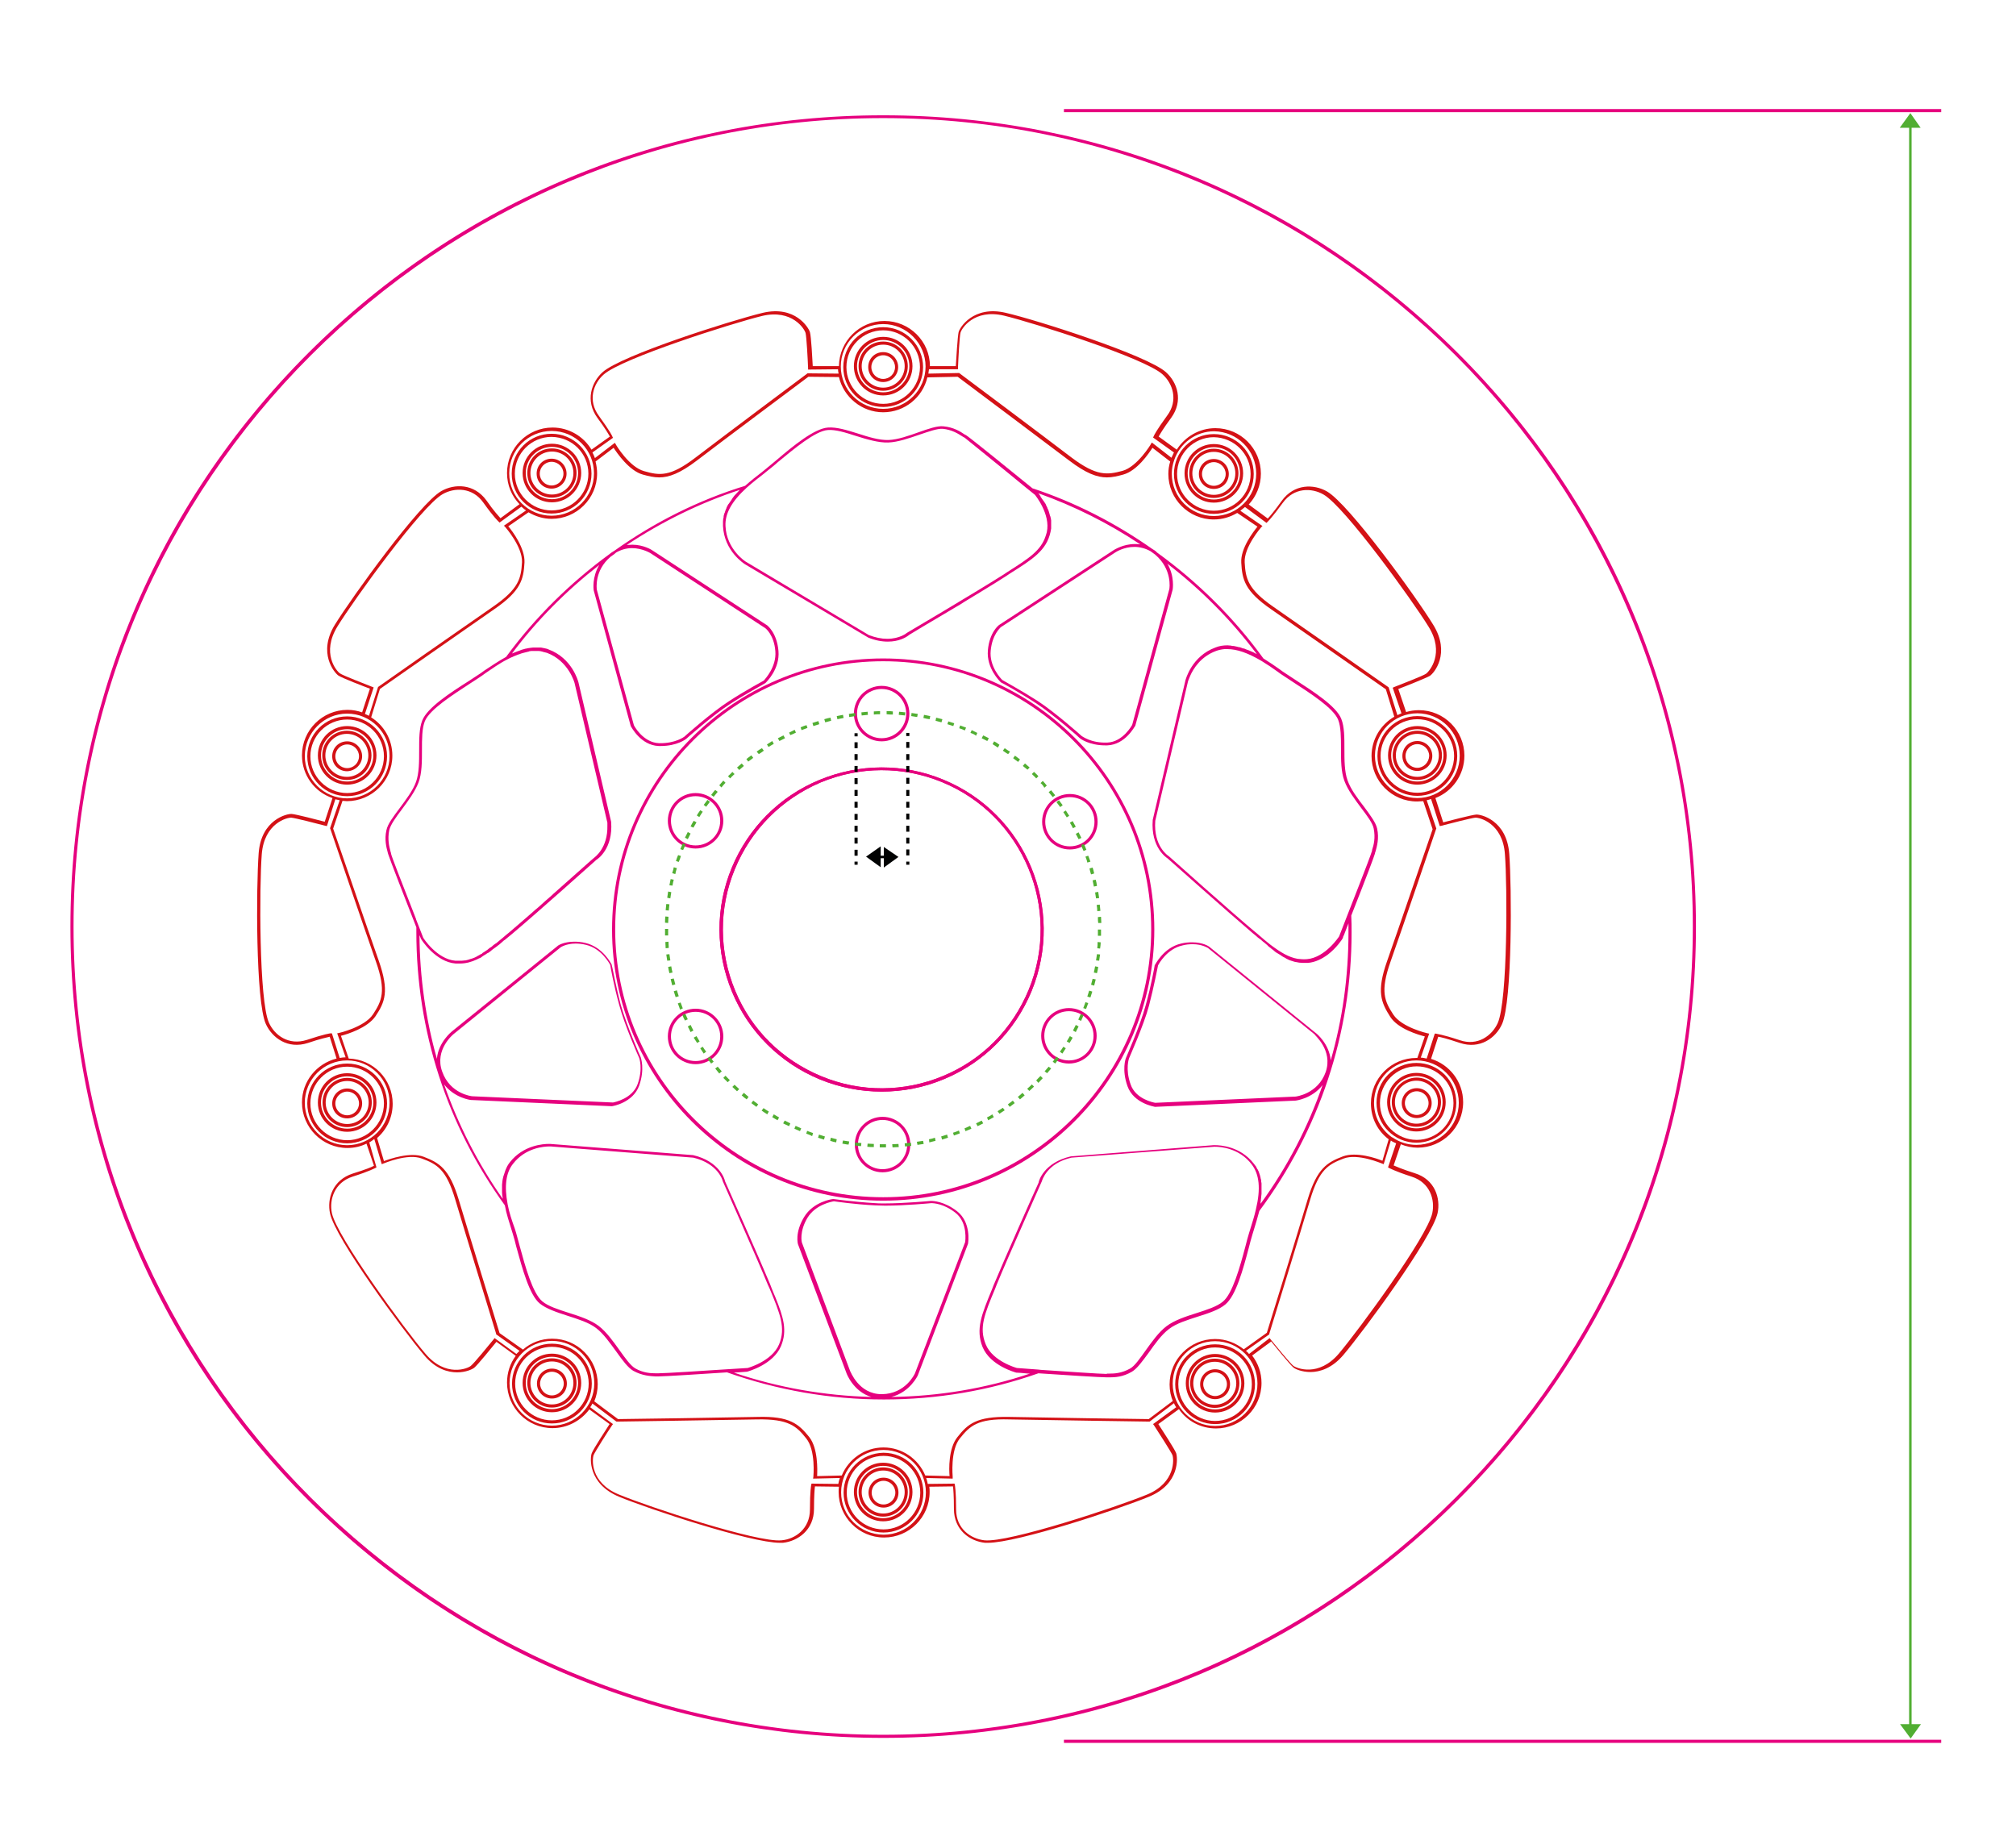 <?xml version="1.0" encoding="utf-8"?>
<!-- Generator: Adobe Illustrator 23.0.0, SVG Export Plug-In . SVG Version: 6.00 Build 0)  -->
<svg version="1.1" id="Layer_1" xmlns="http://www.w3.org/2000/svg" xmlns:xlink="http://www.w3.org/1999/xlink" x="0px" y="0px"
	 viewBox="0 0 646.9 588" style="enable-background:new 0 0 646.9 588;" xml:space="preserve">
<style type="text/css">
	.st0{fill:#E6007E;}
	.st1{fill:#D41116;}
	.st2{fill:none;stroke:#010202;stroke-miterlimit:10;}
	.st3{fill:#51AE32;}
	.st4{fill:#010202;}
</style>
<g id="Disco_frente">
	<g>
		<path class="st0" d="M99,481.5c-49.3-49.2-76.4-114.6-76.4-184.1S49.7,162.4,99,113.2C148.2,64.1,213.7,37,283.4,37
			s135.1,27.1,184.4,76.3s76.4,114.6,76.4,184.1S517,432.3,467.7,481.5S353,557.7,283.4,557.7S148.2,530.6,99,481.5z M23.6,297.3
			c0,143,116.5,259.4,259.8,259.4s259.8-116.4,259.8-259.4S426.6,37.9,283.4,37.9S23.6,154.3,23.6,297.3z"/>
		<path class="st0" d="M282.9,350.3c-6.7,0-13.4-1.3-19.8-3.9c-12.8-5.3-22.9-15.3-28.2-28.1s-5.4-27-0.1-39.8l0.5,0.2l-0.5-0.2
			c5.3-12.8,15.3-22.9,28.1-28.2c12.8-5.3,27-5.4,39.8-0.1c26.5,10.9,39.2,41.4,28.3,67.9c-5.3,12.8-15.3,22.9-28.1,28.2
			C296.5,349,289.7,350.3,282.9,350.3z M235.8,278.9c-5.2,12.6-5.1,26.5,0.1,39c5.2,12.6,15.1,22.3,27.7,27.5
			c12.6,5.2,26.5,5.1,39-0.1c12.6-5.2,22.3-15.1,27.5-27.7c10.7-26-1.8-55.9-27.8-66.6c-12.6-5.2-26.5-5.1-39,0.1
			C250.7,256.5,241,266.3,235.8,278.9L235.8,278.9z"/>
		<path class="st0" d="M283.4,385.3c-48,0-87-39-87-87c0-48,39-87,87-87s87,39,87,87C370.4,346.2,331.4,385.3,283.4,385.3z
			 M283.4,212.2c-47.4,0-86,38.6-86,86c0,47.4,38.6,86,86,86s86-38.6,86-86C369.4,250.8,330.8,212.2,283.4,212.2z"/>
	</g>
	<g>
		<path class="st0" d="M274,229c0-4.9,4-8.9,8.9-8.9s8.9,4,8.9,8.9s-4,8.9-8.9,8.9S274,233.9,274,229z M275,229
			c0,4.4,3.5,7.9,7.9,7.9s7.9-3.6,7.9-7.9s-3.5-7.9-7.9-7.9S275,224.6,275,229z"/>
		<path class="st0" d="M214.3,263.4c0-4.9,4-8.9,8.9-8.9s8.9,4,8.9,8.9s-4,8.9-8.9,8.9S214.3,268.3,214.3,263.4z M215.3,263.4
			c0,4.4,3.5,7.9,7.9,7.9s7.9-3.5,7.9-7.9s-3.5-7.9-7.9-7.9C218.8,255.5,215.3,259,215.3,263.4z"/>
		<path class="st0" d="M214.3,332.6c0-4.9,4-8.9,8.9-8.9s8.9,4,8.9,8.9s-4,8.9-8.9,8.9S214.3,337.5,214.3,332.6z M215.3,332.6
			c0,4.4,3.5,7.9,7.9,7.9s7.9-3.5,7.9-7.9s-3.5-7.9-7.9-7.9C218.8,324.7,215.3,328.2,215.3,332.6z"/>
		<path class="st0" d="M274.3,367.3c0-4.9,4-8.9,8.9-8.9s8.9,4,8.9,8.9s-4,8.9-8.9,8.9S274.3,372.2,274.3,367.3z M275.3,367.3
			c0,4.4,3.5,7.9,7.9,7.9s7.9-3.5,7.9-7.9s-3.5-7.9-7.9-7.9S275.3,362.9,275.3,367.3z"/>
		<path class="st0" d="M334.1,332.4c0-4.9,4-8.9,8.9-8.9s8.9,4,8.9,8.9s-4,8.9-8.9,8.9S334.1,337.3,334.1,332.4z M335.1,332.4
			c0,4.4,3.5,7.9,7.9,7.9s7.9-3.5,7.9-7.9s-3.5-7.9-7.9-7.9S335.1,328,335.1,332.4z"/>
		<path class="st0" d="M334.4,263.7c0-4.9,4-8.9,8.9-8.9s8.9,4,8.9,8.9s-4,8.9-8.9,8.9S334.4,268.6,334.4,263.7z M335.4,263.7
			c0,4.4,3.5,7.9,7.9,7.9s7.9-3.5,7.9-7.9c0-4.4-3.5-7.9-7.9-7.9S335.4,259.3,335.4,263.7z"/>
	</g>
	<path class="st0" d="M124.4,273.5c0.1,0.3,0.1,0.5,0.2,0.7c0.3,1.1,5.7,15,9,23.4v0.4c0,0.3,0,0.6,0,1c0,31.8,9.8,62.1,28.4,87.8
		c0.5,2.8,1.4,5.4,2.1,7.7l0.4,1.3c0.4,1.2,0.8,2.8,1.2,4.4c1.9,6.9,4.2,15.4,7.5,18.1c2.1,1.7,5.4,2.8,8.8,3.9c3.4,1.1,7,2.2,9.3,4
		c2.4,1.8,4.5,4.9,6.5,7.6c2,2.8,3.7,5.1,5.4,6.1c2.9,1.6,5.5,1.7,7.1,1.8c0.3,0,0.5,0,0.8,0c0,0,0.1,0,0.2,0c1.9,0,14.6-0.8,22-1.3
		c16.1,5.7,33.1,8.7,50.3,8.7c17,0,33.7-2.8,49.6-8.4c7.4,0.5,20,1.3,21.9,1.3c0.1,0,0.2,0,0.2,0c0.2,0,0.5,0,0.8,0
		c1.6,0,4.2-0.1,7.1-1.8c1.7-1,3.4-3.4,5.4-6.1c1.9-2.7,4.1-5.8,6.5-7.6c2.3-1.8,5.9-2.9,9.3-4c3.5-1.1,6.8-2.2,8.8-3.9
		c3.4-2.8,5.7-11.3,7.5-18.1c0.4-1.6,0.8-3.1,1.2-4.4l0.4-1.3c0.6-1.9,1.2-4,1.8-6.2c19.3-26,29.6-56.9,29.6-89.4
		c0-1.7,0-3.5-0.1-5.4c4.9-12.4,7.4-19.1,7.6-19.9c0-0.2,0.1-0.5,0.2-0.7c0.4-1.5,1.2-4.1,0.5-7.3c-0.4-1.9-2.2-4.3-4.2-7
		c-2-2.6-4.3-5.6-5.3-8.5c-1-2.8-1-6.5-1-10.1c0-3.6,0-7.1-1-9.6c-1.6-4.1-9-8.8-15-12.7c-1.4-0.9-2.7-1.8-3.8-2.5l-1.1-0.8
		c-1.5-1.1-3.2-2.2-5.1-3.4c-9.4-13-21-24.5-34-33.9c-0.1-0.1-0.3-0.2-0.4-0.4c-0.4-0.3-0.8-0.6-1.2-0.8
		c-11.8-8.3-24.8-15-38.5-19.5c-6-4.9-20.1-16.3-21.1-16.9c-0.2-0.1-0.4-0.3-0.7-0.4c-1.3-0.9-3.5-2.3-6.8-2.6
		c-1.9-0.2-4.8,0.8-7.9,1.9c-3.1,1.1-6.7,2.4-9.7,2.5c-3,0.1-6.5-1-9.9-2.1c-3.5-1.1-6.8-2.1-9.5-1.9c-4.4,0.3-11.2,5.9-16.6,10.5
		c-1.3,1.1-2.5,2.1-3.5,2.9l-1.1,0.9c-1.7,1.3-3.5,2.7-5.4,4.4c-15,4.6-29.1,11.7-41.9,20.8c-0.4,0.2-0.7,0.5-1.1,0.7
		c-0.2,0.1-0.3,0.3-0.5,0.4c-12.6,9.2-23.9,20.3-33.2,33c-2.5,1.4-4.9,3-7,4.4l-1.1,0.8c-1.1,0.7-2.4,1.6-3.8,2.5
		c-6,3.8-13.4,8.6-15,12.7c-1,2.5-1,5.9-1,9.6c0,3.6,0,7.3-1,10.1c-1,2.8-3.3,5.8-5.3,8.5c-2,2.7-3.8,5-4.2,7
		C123.3,269.4,124,272,124.4,273.5z M196,178.6c0.6-0.4,1.2-0.8,1.7-1.3c1.6-0.9,3.3-1.4,5.1-1.4c3.3,0,5.9,1.6,5.9,1.6l36.9,24.1
		c0,0,2.8,2.1,3.2,7.4c0.4,5-3.3,8.9-3.7,9.4c-0.7,0.4-6.1,3.3-11.3,6.7c-5.6,3.6-14.1,11.2-14.2,11.3c0,0-2.8,2.2-8.1,2.1
		c-5.2-0.2-8.1-5.7-8.1-5.8l-11.9-43.5C191.5,189,190.6,183.1,196,178.6z M329,156.3l3.1,2.5c0,0,5.1,6.2,3.8,12
		c-0.1,0.4-0.2,0.7-0.3,1c-1.5,4.9-5.5,7.4-12.4,11.8l-1.2,0.8c-8,5.1-30.8,18.6-31,18.7c-0.1,0.1-2.3,1.9-6.3,1.9
		c-1.9,0-3.8-0.4-5.9-1.2l-39.4-23.5c-0.1,0-6.3-4-6.6-11.5c-0.2-4,2-7.9,6.8-12.3c1.8-1.6,3.7-3.1,5.4-4.4l1.1-0.9
		c1-0.8,2.3-1.8,3.5-2.9c5.1-4.2,12-10,16-10.3c2.5-0.2,5.7,0.8,9.1,1.9c3.5,1.1,7.2,2.2,10.3,2.1c3.1-0.1,6.8-1.4,10-2.5
		c3-1,5.7-2,7.5-1.9c3,0.3,5,1.6,6.4,2.5c0.3,0.2,0.5,0.3,0.7,0.4C310.3,141.1,319.9,148.8,329,156.3z M375.2,189.1l-11.9,43.5l0,0
		c0,0-2.9,5.5-8,5.7c-5.3,0.2-8.1-2.1-8.2-2.1c-0.1-0.1-8.5-7.6-14.2-11.3c-5.3-3.4-10.7-6.3-11.3-6.7c-0.5-0.5-4.2-4.4-3.7-9.4
		c0.5-5.3,3.2-7.4,3.2-7.5l36.9-24.1c0,0,2.6-1.7,6-1.7c1.8,0,3.6,0.5,5.2,1.4c0.5,0.4,1,0.7,1.5,1.1
		C376.2,182.7,375.3,188.8,375.2,189.1z M440.1,273.5c-0.1,0.4-1.2,3.5-7.6,19.8c-1.6,4.1-2.8,7.2-2.8,7.2l0,0c0,0-4.4,6.8-10.3,7.3
		c-1.1,0.1-2.1,0-3-0.1c-2.9-0.5-5.5-2.1-8.7-4.5c-1.3-1-2.7-2.2-4.3-3.6l-1.1-0.9c-7.3-6.1-27-23.7-27.2-23.9
		c-0.3-0.2-5-3.2-4.4-11.4l10.5-44.7c0,0,0.2-0.7,0.7-1.8c1-2.3,3.4-6.2,8.3-8c0.8-0.3,1.7-0.5,2.7-0.6c0.3,0,0.6,0,0.9,0
		c3.1,0,6.6,1.2,11,3.8c1.8,1.1,3.6,2.3,5.1,3.4l1.1,0.8c1.1,0.7,2.4,1.6,3.8,2.5c5.5,3.6,13.1,8.4,14.6,12.2
		c0.9,2.3,0.9,5.7,0.9,9.2c0,3.7,0,7.5,1.1,10.4c1.1,3,3.4,6,5.4,8.7c1.9,2.5,3.7,4.9,4,6.6c0.6,3,0,5.3-0.5,6.8
		C440.3,273,440.2,273.3,440.1,273.5z M425.4,344c-2.5,7.1-9.6,7.9-9.7,7.9l-45,2c-0.6-0.1-6.3-1.2-7.9-5.9c-1.8-5-0.5-8.4-0.5-8.4
		c0-0.1,4.7-10.5,6.4-16.9c1.6-6.1,2.7-12.1,2.9-12.9c0.3-0.6,2.9-5.3,7.8-6.4c1.1-0.3,2.2-0.4,3.3-0.4c3.1,0,4.8,1.2,4.9,1.2
		l34.2,27.7C421.8,332.2,427.8,337,425.4,344z M355,440.9c-1.8,0-13.5-0.8-21-1.3l-0.9-0.1c-3.9-0.3-6.8-0.5-6.8-0.5
		c0,0-7.8-2.1-10-7.6c-2.2-5.3-0.4-9.7,3-17.8l0.5-1.3c3.6-8.8,14.4-32.9,14.5-33.2c0.1-0.3,1.6-5.8,9.5-7.6l45.8-3.5
		c0,0,0.1,0,0.3,0c1.7,0,7.7,0.4,11.7,5.6c2.5,3.2,3,7.8,1.4,14.5c-0.5,2.2-1.2,4.4-1.8,6.3l-0.4,1.3c-0.4,1.3-0.8,2.8-1.2,4.4
		c-1.7,6.4-4.1,15.1-7.2,17.6c-1.9,1.6-5.1,2.6-8.5,3.7c-3.5,1.1-7.1,2.3-9.6,4.2c-2.5,1.9-4.7,5-6.7,7.8c-1.8,2.5-3.5,5-5,5.8
		c-2.7,1.5-5,1.6-6.6,1.6c-0.3,0-0.6,0-0.8,0C355.2,440.9,355.1,440.9,355,440.9z M282.9,447.4c-7.4,0-10-7.4-10.1-7.4l-15.5-41.3
		c0,0-0.9-3.4,1.8-7.9c2.6-4.3,7.9-5.2,8.5-5.3c0.7,0.1,6.8,1,13.1,1.3c1,0,2,0.1,3.3,0.1c6.5,0,14.8-0.8,14.8-0.8
		c0.7,0,4,0.1,7.8,3.1c4.1,3.2,3.1,9.4,3.1,9.4l-16.1,42.1c-0.1,0.2-3,6.6-10.6,6.7L282.9,447.4z M162.9,386.5
		c-1.1-5.8-0.6-10.1,1.7-13c4-5.2,10-5.6,11.7-5.6c0.2,0,0.3,0,0.4,0l45.8,3.6c7.9,1.9,9.4,7.3,9.4,7.5c0.1,0.3,10.9,24.5,14.5,33.3
		l0.6,1.3c3.3,8,5.2,12.5,3,17.8c-2.3,5.5-10.1,7.6-10.1,7.6l-6.5,0.4c-7.4,0.5-20.2,1.3-22.1,1.3c-0.1,0-0.1,0-0.1,0
		c-0.2,0-0.5,0-0.8,0c-1.6,0-4-0.1-6.6-1.6c-1.5-0.9-3.2-3.3-5-5.8c-2-2.8-4.2-5.9-6.7-7.8c-2.5-1.9-6.1-3.1-9.6-4.2
		c-3.4-1.1-6.6-2.1-8.5-3.7c-3.1-2.6-5.5-11.3-7.2-17.6c-0.4-1.6-0.9-3.2-1.2-4.4l-0.4-1.3C164.3,391.8,163.4,389.2,162.9,386.5z
		 M145.6,331.8l34.3-27.8c0,0,1.7-1.2,4.8-1.2c1,0,2.1,0.1,3.3,0.4c4.9,1.1,7.5,5.9,7.8,6.4c0.1,0.7,1.2,6.8,2.9,12.9
		c1.7,6.5,6.3,16.8,6.4,17c0,0,1.3,3.4-0.5,8.4c-1.7,4.7-7.4,5.8-7.9,5.9l-45.1-2c-0.3,0-7.2-0.8-9.7-7.9
		C139.3,336.8,145.6,331.8,145.6,331.8z M134.6,300.1l0.5,1.2c0.2,0.4,4.7,7.4,11.1,7.9c0.4,0,0.8,0,1.2,0c0,0,0,0,0,0l0,0
		c0.1,0,0.1,0,0.2,0c1.9,0,3.7-0.5,5.4-1.3c0,0,0,0,0,0c0.3-0.1,0.5-0.3,0.8-0.4c0,0,0.1,0,0.1,0c0.3-0.1,0.5-0.3,0.8-0.5
		c0,0,0.1,0,0.1-0.1c0.3-0.2,0.5-0.3,0.8-0.5c0,0,0.1-0.1,0.2-0.1c0.3-0.2,0.5-0.4,0.8-0.5c0.1,0,0.1-0.1,0.2-0.1
		c0.3-0.2,0.5-0.4,0.8-0.6c0.1-0.1,0.1-0.1,0.2-0.2c0.3-0.2,0.5-0.4,0.8-0.6c0.1-0.1,0.2-0.1,0.3-0.2c0.3-0.2,0.5-0.4,0.8-0.6
		c0.1-0.1,0.2-0.2,0.4-0.3c0.2-0.2,0.5-0.4,0.7-0.6c0.3-0.3,0.6-0.5,0.9-0.8c0,0,0.1-0.1,0.2-0.1c0.4-0.3,0.8-0.7,1.2-1l1.1-0.9
		c7.3-6.1,27-23.7,27.2-23.9c0.2-0.1,5.4-3.4,4.7-12.2l-10.5-44.8c-0.1-0.3-2-7.7-9.6-10.5c-0.4-0.2-0.9-0.3-1.4-0.4
		c-0.2,0-0.3-0.1-0.5-0.1c-0.3-0.1-0.6-0.1-0.9-0.1c-0.2,0-0.4,0-0.6,0c-0.3,0-0.6,0-0.9,0c-0.2,0-0.4,0-0.6,0
		c-0.3,0-0.6,0.1-0.9,0.1c-0.2,0-0.4,0.1-0.7,0.1c-0.3,0.1-0.6,0.1-1,0.2c-0.2,0.1-0.4,0.1-0.7,0.2c-0.4,0.1-0.7,0.2-1.1,0.4
		c-0.2,0.1-0.4,0.1-0.6,0.2c-0.5,0.2-1,0.4-1.5,0.6c-0.1,0-0.2,0.1-0.3,0.1c0,0,0,0,0,0c8-10.7,17.5-20.2,28-28.4
		c-2.4,4-1.8,7.9-1.8,8.1l11.9,43.6c0.2,0.3,3.2,6.2,9,6.4c0.2,0,0.4,0,0.6,0c5.3,0,8.1-2.2,8.2-2.3c0.1-0.1,8.5-7.6,14.1-11.2
		c5.6-3.6,11.3-6.6,11.3-6.7l0.1-0.1c0.2-0.2,4.6-4.4,4.1-10.2c-0.5-5.8-3.5-8.1-3.6-8.2l-36.9-24.1c-0.1-0.1-2.8-1.8-6.4-1.8
		c-0.6,0-1.2,0.1-1.8,0.1c11.3-7.5,23.5-13.5,36.3-17.7c0,0,0,0-0.1,0.1c-0.4,0.4-0.8,0.9-1.2,1.3c-0.1,0.1-0.1,0.1-0.2,0.2
		c-0.4,0.4-0.7,0.9-1,1.3c0,0.1-0.1,0.1-0.1,0.2c-0.3,0.4-0.6,0.9-0.9,1.3c0,0,0,0.1-0.1,0.1c-0.3,0.4-0.5,0.9-0.7,1.3
		c0,0,0,0.1,0,0.1c-0.2,0.4-0.4,0.9-0.5,1.3c0,0.1,0,0.1-0.1,0.2c-0.1,0.4-0.3,0.8-0.3,1.2c0,0.1,0,0.1,0,0.2
		c-0.1,0.4-0.2,0.8-0.2,1.3c0,0.1,0,0.1,0,0.2c0,0.4,0,0.9,0,1.3c0.4,8.1,6.8,12.1,7.1,12.3l39.5,23.5c2.2,0.9,4.3,1.3,6.3,1.3l0,0
		c3.5,0,5.7-1.3,6.5-1.9c0.2-0.1,0.4-0.3,0.4-0.3c0.1-0.1,7.3-4.4,15.1-9c0.9-0.5,1.7-1,2.6-1.6c1.7-1,3.4-2.1,5.1-3.1
		c3.3-2,6.2-3.8,8.2-5.1l1.2-0.8c7.3-4.6,11.8-7.4,13.1-13.4c0.1-0.4,0.1-0.7,0.2-1.1c0-0.1,0-0.3,0-0.4c0-0.3,0-0.5,0-0.7
		c0-0.1,0-0.3,0-0.4c0-0.2,0-0.4,0-0.7c0-0.1,0-0.3,0-0.4c0-0.2-0.1-0.4-0.1-0.6c0-0.1,0-0.3-0.1-0.4c0-0.2-0.1-0.4-0.2-0.6
		c0-0.1-0.1-0.3-0.1-0.4c-0.1-0.2-0.1-0.5-0.2-0.7c0-0.1-0.1-0.2-0.1-0.3c-0.1-0.3-0.2-0.6-0.4-0.9c0,0,0,0,0-0.1
		c-0.1-0.3-0.3-0.6-0.4-0.8c0-0.1-0.1-0.2-0.1-0.3c-0.1-0.2-0.2-0.4-0.3-0.5c-0.1-0.1-0.1-0.2-0.2-0.3c-0.1-0.2-0.2-0.3-0.3-0.4
		c-0.1-0.1-0.1-0.2-0.2-0.3c-0.1-0.1-0.2-0.3-0.3-0.4c0-0.1-0.1-0.2-0.2-0.3c-0.1-0.1-0.2-0.2-0.2-0.4c0-0.1-0.1-0.1-0.1-0.2
		c-0.1-0.1-0.2-0.2-0.2-0.3c0,0-0.1-0.1-0.1-0.1c-0.1-0.1-0.2-0.3-0.3-0.4c11.5,4.1,22.5,9.6,32.7,16.4c-0.6-0.1-1.2-0.1-1.8-0.1
		c-3.7,0-6.4,1.8-6.5,1.8l-36.9,24.1c-0.2,0.1-3.2,2.4-3.7,8.2c-0.5,5.8,3.9,10,4.1,10.2l0.1,0.1c0.1,0,5.8,3.1,11.3,6.7
		c5.5,3.6,14,11.1,14,11.2c0.1,0.1,2.9,2.3,8.2,2.3l0,0c0.2,0,0.4,0,0.6,0c5.8-0.2,8.8-6.1,9-6.3l12-43.7c0-0.1,0.7-4.2-1.7-8.3
		c10.8,8.3,20.5,18.1,28.7,29c-0.3-0.1-0.6-0.3-0.8-0.4c-0.1-0.1-0.3-0.1-0.4-0.2c-0.5-0.2-0.9-0.4-1.4-0.6c-0.1,0-0.2-0.1-0.3-0.1
		c-0.4-0.1-0.7-0.3-1-0.4c-0.2-0.1-0.3-0.1-0.5-0.1c-0.3-0.1-0.6-0.2-0.8-0.3c-0.2-0.1-0.3-0.1-0.5-0.1c-0.3-0.1-0.5-0.1-0.8-0.2
		c-0.2,0-0.3-0.1-0.5-0.1c-0.3-0.1-0.5-0.1-0.8-0.1c-0.1,0-0.3,0-0.4-0.1c-0.4,0-0.8-0.1-1.2-0.1c-1.4,0-2.7,0.2-3.9,0.7
		c-7.6,2.8-9.5,10.2-9.6,10.5l-10.5,44.8c-0.7,8.9,4.5,12.2,4.8,12.4c0.1,0.1,19.9,17.7,27.2,23.9l1.1,0.9c0.4,0.4,0.8,0.7,1.2,1
		c0.1,0,0.1,0.1,0.2,0.1c0.3,0.3,0.6,0.5,0.9,0.8c0.1,0.1,0.3,0.2,0.4,0.3c0.2,0.2,0.5,0.4,0.7,0.6c0.2,0.1,0.3,0.2,0.4,0.4
		c0.2,0.2,0.4,0.3,0.6,0.5c0.2,0.1,0.3,0.2,0.5,0.4c0.2,0.1,0.4,0.3,0.5,0.4c0.2,0.1,0.3,0.2,0.5,0.4s0.3,0.2,0.5,0.4
		c0.2,0.1,0.3,0.2,0.5,0.3c0.2,0.1,0.3,0.2,0.5,0.3c0.2,0.1,0.3,0.2,0.5,0.3c0.1,0.1,0.3,0.2,0.4,0.3c0.2,0.1,0.3,0.2,0.5,0.3
		c0.1,0.1,0.3,0.1,0.4,0.2c0.2,0.1,0.4,0.2,0.5,0.3c0.1,0.1,0.2,0.1,0.4,0.2c0.2,0.1,0.4,0.2,0.6,0.3c0.1,0,0.2,0.1,0.3,0.1
		c0.2,0.1,0.4,0.1,0.6,0.2c0.1,0,0.2,0,0.3,0.1c0.2,0.1,0.5,0.1,0.7,0.2c0,0,0.1,0,0.1,0c0.8,0.2,1.6,0.3,2.4,0.3c0.1,0,0.3,0,0.4,0
		c0,0,0,0,0,0c0.4,0,0.8,0,1.2,0c2.4-0.2,4.5-1.3,6.3-2.6c2.9-2.2,4.7-5,4.8-5.2c0,0,0,0,0,0c0,0,0,0,0,0c0-0.1,0.1-0.2,0.2-0.5
		c0,0,0-0.1,0-0.1c0-0.1,0-0.1,0.1-0.2c0.3-0.6,0.6-1.6,1.1-2.8c0.2-0.4,0.3-0.8,0.5-1.3c0,1,0,2,0,3c0,14-1.9,27.8-5.7,41
		c-0.4-5.3-4.7-8.8-4.8-8.8l-34.2-27.7c-0.1-0.1-2-1.4-5.5-1.4c-1.1,0-2.3,0.1-3.5,0.4c-5.7,1.3-8.3,6.8-8.5,7l0,0.1
		c0,0.1-1.1,6.4-2.9,12.8c-1.7,6.4-6.3,16.7-6.3,16.8c-0.1,0.2-1.4,3.8,0.5,9.1c2,5.5,8.5,6.5,8.8,6.6l0,0h0l45.1-2
		c0.1,0,5.3-0.6,8.7-5c-4.7,13.5-11.3,26.3-19.9,38.1c0-0.1,0-0.1,0-0.2c0-0.1,0-0.2,0-0.3c0-0.2,0.1-0.4,0.1-0.6c0-0.1,0-0.2,0-0.3
		c0-0.2,0.1-0.5,0.1-0.7c0-0.1,0-0.2,0-0.2c0-0.3,0.1-0.6,0.1-0.9c0-0.1,0-0.1,0-0.2c0-0.2,0-0.5,0-0.7c0-0.1,0-0.2,0-0.3
		c0-0.2,0-0.4,0-0.6c0-0.1,0-0.2,0-0.4c0-0.2,0-0.4,0-0.6c0-0.1,0-0.2,0-0.4c0-0.2,0-0.4-0.1-0.6c0-0.1,0-0.2,0-0.3
		c0-0.3-0.1-0.6-0.2-0.9c0,0,0-0.1,0-0.1c-0.1-0.3-0.1-0.5-0.2-0.8c0-0.1-0.1-0.2-0.1-0.3c-0.1-0.2-0.1-0.4-0.2-0.6
		c0-0.1-0.1-0.2-0.1-0.3c-0.1-0.2-0.2-0.4-0.3-0.6c0-0.1-0.1-0.2-0.2-0.3c-0.1-0.2-0.2-0.4-0.3-0.6c0-0.1-0.1-0.2-0.2-0.3
		c-0.2-0.3-0.4-0.5-0.6-0.8c-4.3-5.5-10.6-5.9-12.5-5.9c-0.3,0-0.4,0-0.4,0l-45.8,3.6c-8.7,2-10.3,8-10.3,8.3c0,0,0,0.1-0.1,0.3
		c-1.3,2.8-11,24.6-14.4,32.8l-0.5,1.3c-3.3,8-5.3,12.8-3,18.5c2.5,6,10.5,8.1,10.8,8.2c0,0,0,0,0.1,0h0c0.4,0,1.8,0.1,3.8,0.3
		c0.2,0,0.3,0,0.5,0c-14.3,4.8-29.3,7.3-44.5,7.5c6-1.5,8.5-6.9,8.5-6.9l16.1-42.2c0.1-0.4,1.1-6.9-3.5-10.5
		c-4.1-3.2-7.7-3.3-8.3-3.3h-0.2c-0.1,0-8.3,0.8-14.8,0.8c-1.2,0-2.3,0-3.2-0.1c-6.6-0.4-13-1.3-13.1-1.3l-0.1,0l-0.1,0
		c-0.3,0-6.3,0.8-9.3,5.8c-3,5-2,8.6-1.9,8.8l15.5,41.2c0,0.1,2.2,6,8,7.7c-15.1-0.4-29.9-3-44.1-7.8l4.2-0.3
		c0.4-0.1,8.4-2.3,10.9-8.2c2.1-5,0.8-9.3-1.8-15.7c-0.4-0.9-0.8-1.9-1.2-2.9l-0.5-1.3c-3.4-8.2-13.1-30-14.4-32.9
		c-0.1-0.2-0.1-0.3-0.1-0.3c0-0.2-1.6-6.2-10.2-8.2l-45.9-3.6c0,0-0.1,0-0.4,0c-1.8,0-8.2,0.4-12.5,5.9c-0.3,0.4-0.6,0.8-0.8,1.2
		c-0.1,0.1-0.1,0.3-0.2,0.4c-0.1,0.3-0.3,0.6-0.4,0.9c-0.1,0.2-0.1,0.4-0.2,0.6c-0.1,0.3-0.2,0.6-0.3,0.9c-0.1,0.2-0.1,0.4-0.2,0.6
		c-0.1,0.3-0.1,0.6-0.2,0.9c0,0.2-0.1,0.4-0.1,0.7c0,0.3-0.1,0.7-0.1,1c0,0.2,0,0.5,0,0.7c0,0.4,0,0.8,0,1.2c0,0.2,0,0.4,0,0.6
		c0,0.5,0.1,1.1,0.2,1.7c0,0.1,0,0.2,0,0.3c0,0,0,0,0,0c-8-11.4-14.3-23.8-18.8-36.7c3.4,4.4,8.5,5,8.6,5l45.2,2l0,0
		c0.3,0,6.8-1.1,8.8-6.6c1.9-5.4,0.5-9,0.5-9.1c-0.1-0.1-4.6-10.4-6.4-16.8c-1.7-6.4-2.8-12.8-2.9-12.8l0-0.1
		c-0.1-0.2-2.8-5.7-8.5-7c-1.2-0.3-2.4-0.4-3.5-0.4c-3.5,0-5.4,1.3-5.4,1.4L145,331c0,0-4.4,3.5-4.8,8.8
		C136.6,327,134.7,313.7,134.6,300.1z M124.9,266.4c0.4-1.7,2.1-4.1,4-6.6c2-2.7,4.3-5.8,5.4-8.7c1.1-2.9,1.1-6.8,1.1-10.4
		c0-3.6,0-6.9,0.9-9.2c1.5-3.8,9.1-8.6,14.6-12.2c1.4-0.9,2.8-1.8,3.8-2.5l1.1-0.8c2.1-1.4,4.4-3.1,7-4.4c0.6-0.3,1.1-0.6,1.7-0.8
		c0.1-0.1,0.3-0.1,0.4-0.2c0.5-0.2,1-0.4,1.5-0.6c0,0,0,0,0.1,0c0.5-0.2,1-0.4,1.5-0.5c0.1,0,0.3-0.1,0.4-0.1
		c0.4-0.1,0.8-0.2,1.2-0.3c0.1,0,0.2,0,0.2-0.1c0.4-0.1,0.9-0.1,1.3-0.1c0.1,0,0.3,0,0.4,0c0.4,0,0.7,0,1,0c0.1,0,0.2,0,0.3,0
		c0.4,0,0.8,0.1,1.2,0.2c0.1,0,0.2,0.1,0.3,0.1c0.4,0.1,0.8,0.2,1.2,0.3c7,2.6,8.9,9.7,8.9,9.8l10.5,44.7c0,0.3,0,0.6,0,0.9
		c0.2,7.3-4.1,10.2-4.3,10.4c0,0,0,0,0,0c-0.2,0.1-6.4,5.7-13.1,11.6c-0.1,0.1-0.2,0.2-0.3,0.3c-1.5,1.3-3,2.6-4.4,3.9
		c-0.8,0.6-1.5,1.3-2.2,1.9c-2.9,2.5-5.5,4.8-7.3,6.3l-1.1,0.9c-1.1,1-2.2,1.8-3.1,2.6c0,0,0,0-0.1,0c-0.3,0.2-0.5,0.4-0.8,0.6
		c-0.1,0.1-0.1,0.1-0.2,0.2c-0.2,0.2-0.5,0.4-0.7,0.5c-0.1,0.1-0.2,0.1-0.3,0.2c-0.2,0.2-0.4,0.3-0.6,0.5c-0.1,0.1-0.2,0.1-0.3,0.2
		c-0.2,0.1-0.4,0.3-0.6,0.4c-0.1,0.1-0.2,0.1-0.3,0.2c-0.2,0.1-0.4,0.2-0.5,0.4c-0.1,0.1-0.2,0.1-0.4,0.2c-0.2,0.1-0.4,0.2-0.5,0.3
		c-0.1,0.1-0.3,0.1-0.4,0.2c-0.2,0.1-0.3,0.2-0.5,0.3c-0.1,0.1-0.3,0.1-0.4,0.2c-0.1,0.1-0.3,0.1-0.5,0.2s-0.3,0.1-0.5,0.2
		c-0.1,0-0.3,0.1-0.4,0.1c-0.2,0.1-0.4,0.1-0.6,0.2c-0.1,0-0.2,0.1-0.3,0.1c-0.3,0.1-0.5,0.1-0.8,0.2c-0.1,0-0.1,0-0.2,0
		c-0.3,0-0.6,0.1-1,0.1c0,0-0.1,0-0.1,0c-0.3,0-0.6,0-0.9,0c-0.4,0-0.7,0-1.1,0c-5.9-0.5-10.3-7.3-10.3-7.4l-1.4-3.6
		c-0.3-0.8-0.6-1.5-0.9-2.3l0-0.1c-4.9-12.5-7.9-20.2-8-20.9c0-0.2-0.1-0.5-0.2-0.8C124.9,271.7,124.3,269.4,124.9,266.4z"/>
	<g id="Capa_4">
		<g>
			<path class="st1" d="M189.8,152c0-7-5.7-12.8-12.8-12.8s-12.8,5.7-12.8,12.8s5.7,12.8,12.8,12.8S189.8,159,189.8,152z M188.8,152
				c0,6.5-5.3,11.8-11.8,11.8s-11.8-5.3-11.8-11.8s5.3-11.8,11.8-11.8C183.6,140.3,188.8,145.5,188.8,152z"/>
			<path class="st1" d="M186.5,151.8c0-5.2-4.2-9.4-9.4-9.4s-9.4,4.2-9.4,9.4s4.2,9.4,9.4,9.4S186.5,156.9,186.5,151.8z
				 M185.5,151.8c0,4.6-3.8,8.4-8.4,8.4s-8.4-3.8-8.4-8.4s3.8-8.4,8.4-8.4S185.5,147.1,185.5,151.8z"/>
			<path class="st1" d="M185,151.8c0-4.3-3.5-7.9-7.9-7.9s-7.9,3.5-7.9,7.9s3.5,7.9,7.9,7.9S185,156.1,185,151.8z M184,151.8
				c0,3.8-3.1,6.9-6.9,6.9c-3.8,0-6.9-3.1-6.9-6.9s3.1-6.9,6.9-6.9C180.9,144.9,184,148,184,151.8z"/>
			<path class="st1" d="M181.8,152c0-2.6-2.1-4.8-4.8-4.8s-4.8,2.1-4.8,4.8s2.1,4.8,4.8,4.8S181.8,154.6,181.8,152z M180.8,152
				c0,2.1-1.7,3.8-3.8,3.8s-3.8-1.7-3.8-3.8s1.7-3.8,3.8-3.8S180.8,149.9,180.8,152z"/>
			<path class="st1" d="M124.2,242.7c0-7-5.7-12.8-12.8-12.8s-12.8,5.7-12.8,12.8s5.7,12.8,12.8,12.8S124.2,249.7,124.2,242.7z
				 M123.2,242.7c0,6.5-5.3,11.8-11.8,11.8s-11.8-5.3-11.8-11.8s5.3-11.8,11.8-11.8C117.9,230.9,123.2,236.2,123.2,242.7z"/>
			<path class="st1" d="M120.8,242.4c0-5.2-4.2-9.4-9.4-9.4s-9.4,4.2-9.4,9.4s4.2,9.4,9.4,9.4C116.6,251.8,120.8,247.6,120.8,242.4z
				 M119.8,242.4c0,4.6-3.8,8.4-8.4,8.4s-8.4-3.8-8.4-8.4c0-4.6,3.8-8.4,8.4-8.4C116,234,119.8,237.8,119.8,242.4z"/>
			<path class="st1" d="M119.2,242.4c0-4.3-3.5-7.9-7.9-7.9c-4.3,0-7.9,3.5-7.9,7.9s3.5,7.9,7.9,7.9
				C115.7,250.3,119.2,246.8,119.2,242.4z M118.2,242.4c0,3.8-3.1,6.9-6.9,6.9c-3.8,0-6.9-3.1-6.9-6.9s3.1-6.9,6.9-6.9
				S118.2,238.6,118.2,242.4z"/>
			<path class="st1" d="M116.2,242.7c0-2.6-2.1-4.8-4.8-4.8s-4.8,2.1-4.8,4.8s2.1,4.8,4.8,4.8C114,247.4,116.2,245.3,116.2,242.7z
				 M115.2,242.7c0,2.1-1.7,3.8-3.8,3.8s-3.8-1.7-3.8-3.8s1.7-3.8,3.8-3.8C113.5,238.9,115.2,240.6,115.2,242.7z"/>
			<path class="st1" d="M111.4,341.3c-7,0-12.8,5.7-12.8,12.8s5.7,12.8,12.8,12.8s12.8-5.7,12.8-12.8S118.4,341.3,111.4,341.3z
				 M111.4,342.3c6.5,0,11.8,5.3,11.8,11.8s-5.3,11.8-11.8,11.8s-11.8-5.3-11.8-11.8S104.9,342.3,111.4,342.3z"/>
			<path class="st1" d="M111.4,344.4c-5.2,0-9.4,4.2-9.4,9.4s4.2,9.4,9.4,9.4s9.4-4.2,9.4-9.4S116.6,344.4,111.4,344.4z
				 M111.4,345.4c4.6,0,8.4,3.8,8.4,8.4s-3.8,8.4-8.4,8.4s-8.4-3.8-8.4-8.4S106.8,345.4,111.4,345.4z"/>
			<path class="st1" d="M111.4,345.9c-4.3,0-7.9,3.5-7.9,7.9s3.5,7.9,7.9,7.9c4.3,0,7.9-3.5,7.9-7.9S115.8,345.9,111.4,345.9z
				 M111.4,346.9c3.8,0,6.9,3.1,6.9,6.9s-3.1,6.9-6.9,6.9c-3.8,0-6.9-3.1-6.9-6.9S107.6,346.9,111.4,346.9z"/>
			<path class="st1" d="M111.4,349.3c-2.6,0-4.8,2.1-4.8,4.8s2.1,4.8,4.8,4.8s4.8-2.1,4.8-4.8S114,349.3,111.4,349.3z M111.4,350.3
				c2.1,0,3.8,1.7,3.8,3.8s-1.7,3.8-3.8,3.8s-3.8-1.7-3.8-3.8S109.4,350.3,111.4,350.3z"/>
			<path class="st1" d="M164.3,444c0,7,5.7,12.8,12.8,12.8s12.8-5.7,12.8-12.8s-5.7-12.8-12.8-12.8S164.3,437,164.3,444z M165.3,444
				c0-6.5,5.3-11.8,11.8-11.8s11.8,5.3,11.8,11.8s-5.3,11.8-11.8,11.8S165.3,450.5,165.3,444z"/>
			<path class="st1" d="M167.7,443.8c0,5.2,4.2,9.4,9.4,9.4s9.4-4.2,9.4-9.4s-4.2-9.4-9.4-9.4C171.9,434.4,167.7,438.6,167.7,443.8z
				 M168.7,443.8c0-4.6,3.8-8.4,8.4-8.4s8.4,3.8,8.4,8.4s-3.8,8.4-8.4,8.4S168.7,448.4,168.7,443.8z"/>
			<path class="st1" d="M169.2,443.8c0,4.3,3.5,7.9,7.9,7.9s7.9-3.5,7.9-7.9s-3.5-7.9-7.9-7.9S169.2,439.4,169.2,443.8z
				 M170.2,443.8c0-3.8,3.1-6.9,6.9-6.9c3.8,0,6.9,3.1,6.9,6.9s-3.1,6.9-6.9,6.9S170.2,447.5,170.2,443.8z"/>
			<path class="st1" d="M172.3,444c0,2.6,2.1,4.8,4.8,4.8s4.8-2.1,4.8-4.8s-2.1-4.8-4.8-4.8S172.3,441.4,172.3,444z M173.3,444
				c0-2.1,1.7-3.8,3.8-3.8s3.8,1.7,3.8,3.8s-1.7,3.8-3.8,3.8S173.3,446.1,173.3,444z"/>
			<path class="st1" d="M270.7,479c0,7,5.7,12.8,12.8,12.8s12.8-5.7,12.8-12.8s-5.7-12.8-12.8-12.8C276.4,466.3,270.7,472,270.7,479
				z M271.7,479c0-6.5,5.3-11.8,11.8-11.8s11.8,5.3,11.8,11.8s-5.3,11.8-11.8,11.8C276.9,490.8,271.7,485.5,271.7,479z"/>
			<path class="st1" d="M274,478.8c0,5.2,4.2,9.4,9.4,9.4s9.4-4.2,9.4-9.4s-4.2-9.4-9.4-9.4C278.2,469.4,274,473.6,274,478.8z
				 M275,478.8c0-4.6,3.8-8.4,8.4-8.4s8.4,3.8,8.4,8.4s-3.8,8.4-8.4,8.4S275,483.4,275,478.8z"/>
			<path class="st1" d="M275.5,478.8c0,4.3,3.5,7.9,7.9,7.9c4.3,0,7.9-3.5,7.9-7.9s-3.5-7.9-7.9-7.9
				C279.1,470.9,275.5,474.4,275.5,478.8z M276.5,478.8c0-3.8,3.1-6.9,6.9-6.9c3.8,0,6.9,3.1,6.9,6.9s-3.1,6.9-6.9,6.9
				S276.5,482.5,276.5,478.8z"/>
			<path class="st1" d="M278.7,479c0,2.6,2.1,4.8,4.8,4.8s4.8-2.1,4.8-4.8s-2.1-4.8-4.8-4.8S278.7,476.4,278.7,479z M279.7,479
				c0-2.1,1.7-3.8,3.8-3.8s3.8,1.7,3.8,3.8s-1.7,3.8-3.8,3.8C281.4,482.8,279.7,481.1,279.7,479z"/>
			<path class="st1" d="M377.1,444.2c0,7,5.7,12.8,12.8,12.8s12.8-5.7,12.8-12.8s-5.7-12.8-12.8-12.8S377.1,437.1,377.1,444.2z
				 M378.1,444.2c0-6.5,5.3-11.8,11.8-11.8s11.8,5.3,11.8,11.8s-5.3,11.8-11.8,11.8S378.1,450.6,378.1,444.2z"/>
			<path class="st1" d="M380.5,443.9c0,5.2,4.2,9.4,9.4,9.4s9.4-4.2,9.4-9.4s-4.2-9.4-9.4-9.4C384.7,434.5,380.5,438.8,380.5,443.9z
				 M381.5,443.9c0-4.6,3.8-8.4,8.4-8.4s8.4,3.8,8.4,8.4s-3.8,8.4-8.4,8.4C385.3,452.3,381.5,448.5,381.5,443.9z"/>
			<path class="st1" d="M381.9,443.9c0,4.3,3.5,7.9,7.9,7.9c4.3,0,7.9-3.5,7.9-7.9s-3.5-7.9-7.9-7.9S381.9,439.6,381.9,443.9z
				 M382.9,443.9c0-3.8,3.1-6.9,6.9-6.9c3.8,0,6.9,3.1,6.9,6.9s-3.1,6.9-6.9,6.9C386,450.8,382.9,447.7,382.9,443.9z"/>
			<path class="st1" d="M385.1,444.2c0,2.6,2.1,4.8,4.8,4.8s4.8-2.1,4.8-4.8s-2.1-4.8-4.8-4.8C387.3,439.4,385.1,441.5,385.1,444.2z
				 M386.1,444.2c0-2.1,1.7-3.8,3.8-3.8s3.8,1.7,3.8,3.8s-1.7,3.8-3.8,3.8S386.1,446.2,386.1,444.2z"/>
			<path class="st1" d="M454.5,366.7c7,0,12.8-5.7,12.8-12.8s-5.7-12.8-12.8-12.8s-12.8,5.7-12.8,12.8S447.5,366.7,454.5,366.7z
				 M442.8,354c0-6.5,5.3-11.8,11.8-11.8s11.8,5.3,11.8,11.8s-5.3,11.8-11.8,11.8S442.8,360.5,442.8,354z"/>
			<path class="st1" d="M445.1,353.7c0,5.2,4.2,9.4,9.4,9.4s9.4-4.2,9.4-9.4s-4.2-9.4-9.4-9.4S445.1,348.6,445.1,353.7z
				 M446.1,353.7c0-4.6,3.8-8.4,8.4-8.4s8.4,3.8,8.4,8.4s-3.8,8.4-8.4,8.4C449.9,362.1,446.1,358.4,446.1,353.7z"/>
			<path class="st1" d="M446.6,353.7c0,4.3,3.5,7.9,7.9,7.9c4.3,0,7.9-3.5,7.9-7.9c0-4.3-3.5-7.9-7.9-7.9
				C450.2,345.9,446.6,349.4,446.6,353.7z M447.6,353.7c0-3.8,3.1-6.9,6.9-6.9c3.8,0,6.9,3.1,6.9,6.9c0,3.8-3.1,6.9-6.9,6.9
				C450.7,360.6,447.6,357.5,447.6,353.7z"/>
			<path class="st1" d="M449.8,354c0,2.6,2.1,4.8,4.8,4.8s4.8-2.1,4.8-4.8s-2.1-4.8-4.8-4.8S449.8,351.4,449.8,354z M450.8,354
				c0-2.1,1.7-3.8,3.8-3.8s3.8,1.7,3.8,3.8s-1.7,3.8-3.8,3.8S450.8,356,450.8,354z"/>
			<path class="st1" d="M454.8,255.4c7,0,12.8-5.7,12.8-12.8s-5.7-12.8-12.8-12.8s-12.8,5.7-12.8,12.8S447.7,255.4,454.8,255.4z
				 M454.8,254.4c-6.5,0-11.8-5.3-11.8-11.8s5.3-11.8,11.8-11.8s11.8,5.3,11.8,11.8S461.2,254.4,454.8,254.4z"/>
			<path class="st1" d="M454.8,251.8c5.2,0,9.4-4.2,9.4-9.4s-4.2-9.4-9.4-9.4s-9.4,4.2-9.4,9.4C445.4,247.6,449.6,251.8,454.8,251.8
				z M454.8,250.8c-4.6,0-8.4-3.8-8.4-8.4c0-4.6,3.8-8.4,8.4-8.4s8.4,3.8,8.4,8.4C463.1,247,459.4,250.8,454.8,250.8z"/>
			<path class="st1" d="M454.8,250.3c4.3,0,7.9-3.5,7.9-7.9s-3.5-7.9-7.9-7.9c-4.3,0-7.9,3.5-7.9,7.9S450.4,250.3,454.8,250.3z
				 M454.8,249.3c-3.8,0-6.9-3.1-6.9-6.9s3.1-6.9,6.9-6.9c3.8,0,6.9,3.1,6.9,6.9S458.5,249.3,454.8,249.3z"/>
			<path class="st1" d="M454.8,247.4c2.6,0,4.8-2.1,4.8-4.8s-2.1-4.8-4.8-4.8s-4.8,2.1-4.8,4.8S452.1,247.4,454.8,247.4z
				 M454.8,246.4c-2.1,0-3.8-1.7-3.8-3.8s1.7-3.8,3.8-3.8s3.8,1.7,3.8,3.8C458.5,244.7,456.8,246.4,454.8,246.4z"/>
			<path class="st1" d="M402.3,152.1c0-7-5.7-12.8-12.8-12.8s-12.8,5.7-12.8,12.8s5.7,12.8,12.8,12.8S402.3,159.2,402.3,152.1z
				 M401.3,152.1c0,6.5-5.3,11.8-11.8,11.8s-11.8-5.3-11.8-11.8s5.3-11.8,11.8-11.8C396,140.4,401.3,145.7,401.3,152.1z"/>
			<path class="st1" d="M398.9,151.9c0-5.2-4.2-9.4-9.4-9.4s-9.4,4.2-9.4,9.4s4.2,9.4,9.4,9.4C394.7,161.3,398.9,157.1,398.9,151.9z
				 M397.9,151.9c0,4.6-3.8,8.4-8.4,8.4s-8.4-3.8-8.4-8.4c0-4.6,3.8-8.4,8.4-8.4C394.2,143.5,397.9,147.3,397.9,151.9z"/>
			<path class="st1" d="M397.4,151.9c0-4.3-3.5-7.9-7.9-7.9c-4.3,0-7.9,3.5-7.9,7.9s3.5,7.9,7.9,7.9
				C393.9,159.8,397.4,156.2,397.4,151.9z M396.4,151.9c0,3.8-3.1,6.9-6.9,6.9c-3.8,0-6.9-3.1-6.9-6.9s3.1-6.9,6.9-6.9
				C393.3,145,396.4,148.1,396.4,151.9z"/>
			<path class="st1" d="M394.3,152.1c0-2.6-2.1-4.8-4.8-4.8s-4.8,2.1-4.8,4.8s2.1,4.8,4.8,4.8C392.2,156.9,394.3,154.8,394.3,152.1z
				 M393.3,152.1c0,2.1-1.7,3.8-3.8,3.8s-3.8-1.7-3.8-3.8s1.7-3.8,3.8-3.8S393.3,150.1,393.3,152.1z"/>
			<path class="st1" d="M296.2,117.8c0-7-5.7-12.8-12.8-12.8s-12.8,5.7-12.8,12.8s5.7,12.8,12.8,12.8S296.2,124.8,296.2,117.8z
				 M295.2,117.8c0,6.5-5.3,11.8-11.8,11.8s-11.8-5.3-11.8-11.8s5.3-11.8,11.8-11.8S295.2,111.3,295.2,117.8z"/>
			<path class="st1" d="M292.8,117.5c0-5.2-4.2-9.4-9.4-9.4s-9.4,4.2-9.4,9.4s4.2,9.4,9.4,9.4C288.6,126.9,292.8,122.7,292.8,117.5z
				 M291.8,117.5c0,4.6-3.8,8.4-8.4,8.4s-8.4-3.8-8.4-8.4s3.8-8.4,8.4-8.4C288,109.1,291.8,112.9,291.8,117.5z"/>
			<path class="st1" d="M291.3,117.5c0-4.3-3.5-7.9-7.9-7.9s-7.9,3.5-7.9,7.9s3.5,7.9,7.9,7.9S291.3,121.8,291.3,117.5z
				 M290.3,117.5c0,3.8-3.1,6.9-6.9,6.9s-6.9-3.1-6.9-6.9s3.1-6.9,6.9-6.9S290.3,113.7,290.3,117.5z"/>
			<path class="st1" d="M288.2,117.8c0-2.6-2.1-4.8-4.8-4.8s-4.8,2.1-4.8,4.8s2.1,4.8,4.8,4.8S288.2,120.4,288.2,117.8z
				 M287.2,117.8c0,2.1-1.7,3.8-3.8,3.8s-3.8-1.7-3.8-3.8s1.7-3.8,3.8-3.8S287.2,115.7,287.2,117.8z"/>
			<path class="st1" d="M85.3,328.6c2,4.4,7,8.2,13.5,6.1c4.1-1.4,6.2-1.8,7-2l2.2,7c-6.4,1.6-11.1,7.3-11.1,14.1
				c0,8,6.5,14.6,14.6,14.6c2.2,0,4.3-0.5,6.1-1.4l2.4,7.1c-0.7,0.4-2.6,1.2-6.8,2.5c-6.5,2.1-8.3,8.1-7.3,12.8
				c1.7,8,23.4,37.5,30.3,45.6c3.6,4.3,7.5,5.4,10.5,5.4c2.8,0,4.9-1,5.5-1.5c1.1-0.9,5.8-6.7,7.1-8.3l6.2,4.5
				c-1.8,2.4-2.8,5.4-2.8,8.6c0,8,6.5,14.6,14.6,14.6c4.8,0,9.1-2.4,11.8-6l6.5,4.7c-1.1,1.7-5.2,8-5.7,9.3c-0.6,1.4-1.3,9.8,8.7,14
				c9.4,3.9,42.2,14.8,51.7,14.8c0.3,0,0.6,0,0.9,0c4.8-0.5,10-4.1,10-10.9c0-4.3,0.2-6.4,0.3-7.2l7.7,0.1c-0.1,0.6-0.1,1.1-0.1,1.7
				c0,8,6.5,14.6,14.6,14.6c8,0,14.6-6.5,14.6-14.6c0-0.6,0-1.1-0.1-1.7l7.6-0.1c0.1,0.8,0.3,2.9,0.3,7.2c0,6.8,5.1,10.4,10,10.9
				c0.3,0,0.6,0,0.9,0c9.5,0,42.3-10.9,51.7-14.8c10-4.1,9.2-12.6,8.7-14c-0.5-1.3-4.6-7.6-5.7-9.3l6.6-4.8c2.6,3.8,7,6.2,11.9,6.2
				c8,0,14.6-6.5,14.6-14.6c0-3.3-1.1-6.3-3-8.8l6.1-4.5c1.3,1.6,6,7.4,7.1,8.3c0.5,0.5,2.7,1.5,5.5,1.5c3,0,6.9-1.2,10.5-5.4
				c6.8-8,28.5-37.6,30.3-45.6c1-4.7-0.8-10.8-7.3-12.8c-4.1-1.3-6.1-2.2-6.8-2.5l2.3-6.8c1.7,0.7,3.5,1.1,5.4,1.1
				c8,0,14.6-6.5,14.6-14.6c0-6.6-4.4-12.1-10.3-13.9l2.3-7.1c0.8,0.1,2.8,0.6,7,2c6.4,2.1,11.5-1.6,13.5-6.1
				c3.3-7.5,3.1-44.1,2.3-54.6c-0.8-10.8-9.1-12.7-10.6-12.6c-1.4,0.1-8.7,2-10.6,2.5l-2.5-7.8c5.4-2.1,9.3-7.4,9.3-13.6
				c0-8-6.5-14.6-14.6-14.6c-1.4,0-2.8,0.2-4.1,0.6l-2.5-7.4c1.9-0.7,8.9-3.5,10.1-4.2c1.3-0.8,6.8-7.2,1.1-16.4
				c-5.5-9-27-38.7-34.1-42.8c-4.2-2.4-10.5-2.5-14.5,3c-2.5,3.5-3.9,5.1-4.5,5.7l-6.1-4.5c2.4-2.6,3.9-6.1,3.9-9.9
				c0-8-6.5-14.6-14.6-14.6c-5.2,0-9.8,2.8-12.4,6.9l-5.8-4.2c0.4-0.7,1.4-2.5,4-6c4-5.5,2-11.4-1.7-14.7c-6.1-5.4-41-16.6-51.3-19
				c-10.5-2.5-14.9,4.8-15.2,6.2c-0.3,1.3-0.8,8.9-0.9,10.9l-8.3,0c0-8-6.6-14.5-14.6-14.5s-14.5,6.5-14.6,14.5l-8.4,0
				c-0.1-2-0.5-9.5-0.9-10.9c-0.4-1.4-4.7-8.7-15.2-6.2c-10.3,2.5-45.2,13.6-51.3,19c-3.6,3.2-5.7,9.2-1.7,14.7c2.6,3.5,3.6,5.3,4,6
				l-5.9,4.2c-2.5-4.2-7.2-7.1-12.5-7.1c-8,0-14.6,6.5-14.6,14.6c0,3.9,1.5,7.4,4,10l-6.1,4.5c-0.5-0.6-2-2.1-4.5-5.7
				c-4-5.5-10.3-5.4-14.5-3c-7.1,4.1-28.5,33.8-34.1,42.8c-5.7,9.2-0.1,15.6,1.1,16.4c1.2,0.8,8.2,3.5,10.1,4.2l-2.5,7.6
				c-1.5-0.5-3-0.8-4.7-0.8c-8,0-14.6,6.5-14.6,14.6c0,6.4,4.1,11.8,9.8,13.7l-2.5,7.6c-1.9-0.5-9.2-2.4-10.6-2.5
				c-1.5-0.1-9.8,1.8-10.6,12.6C82.2,284.5,82,321.2,85.3,328.6z M111.4,229c7.5,0,13.6,6.1,13.6,13.6s-6.1,13.6-13.6,13.6
				s-13.6-6.1-13.6-13.6C97.9,235.1,103.9,229,111.4,229z M109.4,332.4c2-0.5,8.5-2.5,11.1-6.3c3-4.5,4.5-8,1-17.9
				c-3.3-9.3-13.7-39.8-14.6-42.3l3-8.9c0.5,0,1,0.1,1.4,0.1c8,0,14.6-6.5,14.6-14.6c0-5.2-2.7-9.7-6.8-12.3l2.8-9.1
				c2.2-1.5,28.6-20,36.7-25.6c8.6-5.9,9.4-9.6,9.7-15c0.2-4.6-3.9-10.1-5.2-11.6l6.5-4.5l0,0c2.2,1.3,4.7,2.1,7.4,2.1
				c8,0,14.6-6.5,14.6-14.6c0-1.3-0.2-2.6-0.5-3.8l5.8-4.4c1.1,1.7,5,7.4,9.4,8.6c1.8,0.5,3.5,0.9,5.2,0.9c3.2,0,6.7-1.3,12.1-5.4
				c7.8-6,33.7-25.3,35.8-26.9l9.8,0.1c1.5,6.4,7.3,11.3,14.2,11.3c6.9,0,12.7-4.8,14.2-11.3v0.1l9.7-0.2
				c2.1,1.6,27.9,20.9,35.8,26.9c5.4,4.1,8.9,5.4,12.1,5.4c1.7,0,3.4-0.4,5.2-0.9c4.5-1.2,8.3-6.9,9.4-8.6l5.7,4.4
				c-0.4,1.3-0.6,2.6-0.6,4c0,8,6.5,14.6,14.6,14.6c2.8,0,5.3-0.8,7.5-2.1l6.5,4.4c-1.3,1.6-5.5,7-5.2,11.6c0.3,5.4,1.1,9.1,9.7,15
				c8.1,5.6,34.5,24.1,36.7,25.6l2.7,8.8c-4.3,2.5-7.3,7.2-7.3,12.6c0,8,6.5,14.6,14.6,14.6c0.7,0,1.3-0.1,2-0.1l3,9
				c-0.9,2.5-11.3,33-14.6,42.3c-3.5,9.9-1.9,13.3,1,17.9c2.5,3.9,9.1,5.8,11.1,6.3l-2.4,6.9c-0.1,0-0.2,0-0.3,0
				c-8,0-14.6,6.5-14.6,14.6c0,4.7,2.2,8.9,5.7,11.5l-2,6.9c-1.9-0.8-8.4-3-12.7-1.4c-5,1.9-8.3,3.8-11.3,13.8
				c-2.8,9.5-12.3,40.3-13.1,42.8l-7.4,5.3c-2.5-2-5.7-3.3-9.2-3.3c-8,0-14.6,6.5-14.6,14.6c0,2,0.4,3.8,1.1,5.5l-0.1-0.2l-7.7,5.8
				c-2.7,0-34.9-0.5-44.8-0.7c-10.5-0.2-13.3,2.3-16.6,6.5c-2.9,3.6-2.7,10.5-2.5,12.5l-7.8-0.2c-2.2-5.3-7.4-9-13.4-9
				c-6,0-11.2,3.7-13.4,9l-7.9,0.2c0.1-2,0.3-8.9-2.5-12.5c-3.4-4.2-6.2-6.8-16.6-6.5c-9.9,0.2-42.1,0.7-44.8,0.7l-7.6-5.7
				c0.7-1.7,1.1-3.6,1.1-5.5c0-8-6.5-14.6-14.6-14.6c-3.6,0-6.9,1.3-9.4,3.5l-7.5-5.3c-0.8-2.5-10.3-33.4-13.1-42.8
				c-3-10-6.3-11.9-11.3-13.8c-4.3-1.6-10.8,0.7-12.7,1.4l-2.2-7.4c3.1-2.7,5-6.6,5-11c0-7.9-6.3-14.3-14.1-14.5L109.4,332.4z
				 M167.3,162.6c0.5,0.4,1,0.9,1.5,1.2l-7.1,4.9l0.4,0.4c0.1,0.1,5.6,6.4,5.4,11.3c-0.3,5.1-0.9,8.5-9.3,14.3
				c-8.4,5.8-36.6,25.5-36.8,25.7l-0.1,0.1l-2.9,9.2c-0.4-0.2-0.9-0.4-1.3-0.6l2.8-8.5l-0.5-0.2c-2.5-1-9.3-3.6-10.3-4.3
				c-1.1-0.7-6.1-6.5-0.8-15.1c5.3-8.6,26.9-38.5,33.7-42.4c3.8-2.2,9.6-2.3,13.1,2.7c3.5,4.9,4.9,6.1,4.9,6.1l0.3,0.3L167.3,162.6z
				 M190.6,151.9c0,7.5-6.1,13.6-13.6,13.6s-13.6-6.1-13.6-13.6s6.1-13.6,13.6-13.6C184.6,138.3,190.6,144.4,190.6,151.9z
				 M268.9,118.5c0,0.5,0.1,0.9,0.2,1.4l-10-0.1l-0.1,0.1c-0.3,0.2-27.8,20.8-35.9,27c-8.1,6.2-11.5,5.7-16.4,4.3
				c-4.8-1.3-9.1-8.5-9.1-8.6l-0.3-0.5l-6.4,4.9c-0.2-0.6-0.5-1.2-0.8-1.8l6.6-4.7l-0.2-0.4c0-0.1-0.8-1.8-4.3-6.6
				c-3.7-5-1.8-10.4,1.5-13.3c5.8-5.2,41-16.4,50.8-18.8c9.7-2.3,13.7,4.2,14,5.5c0.3,1.2,0.7,8.4,0.8,11.2l0,0.5L268.9,118.5z
				 M297,117.6c0,7.5-6.1,13.6-13.6,13.6s-13.6-6.1-13.6-13.6s6.1-13.6,13.6-13.6S297,110.2,297,117.6z M376.7,145.2
				c-0.3,0.6-0.5,1.1-0.8,1.7l-6.3-4.9l-0.3,0.5c0,0.1-4.4,7.3-9.1,8.6c-4.9,1.3-8.3,1.8-16.4-4.3c-8.1-6.2-35.6-26.8-35.9-27
				l-0.1-0.1l-9.9,0.2c0.1-0.5,0.1-0.9,0.2-1.4l9.3,0l0-0.5c0.1-2.7,0.5-10,0.8-11.2c0.3-1.3,4.3-7.8,14-5.5
				c9.9,2.4,45,13.6,50.8,18.8c3.3,2.9,5.2,8.4,1.5,13.3c-3.5,4.8-4.3,6.5-4.3,6.6l-0.2,0.4L376.7,145.2z M403.1,152
				c0,7.5-6.1,13.6-13.6,13.6S376,159.5,376,152c0-1.5,0.3-3,0.8-4.4l0,0l0,0c1.8-5.3,6.9-9.2,12.8-9.2
				C397,138.5,403.1,144.5,403.1,152z M449.7,228.9c-0.4,0.2-0.9,0.4-1.3,0.6l-2.8-8.9l-0.1-0.1c-0.3-0.2-28.4-19.9-36.8-25.7
				c-8.4-5.8-9-9.2-9.3-14.3c-0.3-4.9,5.3-11.3,5.3-11.3l0.4-0.4l-7.1-4.9c0.5-0.4,1-0.8,1.5-1.2l6.9,5.1l0.3-0.3
				c0.1-0.1,1.4-1.3,4.9-6.1c3.6-5,9.3-4.9,13.1-2.7c6.8,3.9,28.4,33.8,33.7,42.4c5.3,8.5,0.3,14.3-0.8,15.1
				c-1,0.7-7.8,3.3-10.3,4.3l-0.4,0.2L449.7,228.9z M454.8,256.1c-7.5,0-13.6-6.1-13.6-13.6s6.1-13.6,13.6-13.6s13.6,6.1,13.6,13.6
				S462.2,256.1,454.8,256.1z M457.8,339.7c-0.6-0.1-1.2-0.3-1.9-0.3l2.7-7.7l-0.5-0.1c-0.1,0-8.3-1.9-11-6c-2.8-4.3-4.3-7.4-0.9-17
				c3.4-9.6,14.5-42.1,14.6-42.5l0.1-0.2l-3.1-9.1c0.5-0.1,0.9-0.2,1.4-0.4l2.8,8.7l0.5-0.1c2.6-0.7,9.7-2.5,10.9-2.6
				c1.3-0.1,8.8,1.7,9.5,11.7c0.8,10.1,0.9,47-2.3,54.2c-1.8,4-6.4,7.5-12.2,5.5c-5.7-1.9-7.5-2-7.6-2.1l-0.4,0L457.8,339.7z
				 M454.5,367.4c-2.9,0-5.5-0.9-7.7-2.4l0,0l-0.1,0c-3.5-2.5-5.8-6.5-5.8-11.1c0-7.5,6.1-13.6,13.6-13.6s13.6,6.1,13.6,13.6
				C468.1,361.3,462,367.4,454.5,367.4z M400.8,434.5c-0.3-0.4-0.6-0.7-1-1l7.5-5.3l0-0.2c0.1-0.3,10.2-33.2,13.1-43
				c2.9-9.8,6-11.4,10.7-13.2c4.6-1.8,12.3,1.6,12.4,1.6l0.5,0.2l2.3-7.6c0.5,0.4,1.1,0.6,1.7,0.9l-2.6,7.7l0.3,0.2
				c0.1,0,1.7,1,7.3,2.8c5.9,1.9,7.5,7.4,6.6,11.7c-1.7,7.7-23.5,37.4-30,45.1c-6.5,7.6-13.5,4.7-14.6,3.9c-1-0.8-5.6-6.4-7.3-8.5
				l-0.3-0.4L400.8,434.5z M376.3,444c0-7.5,6.1-13.6,13.6-13.6s13.6,6.1,13.6,13.6s-6.1,13.6-13.6,13.6S376.3,451.5,376.3,444z
				 M297.7,476.2c-0.1-0.6-0.3-1.3-0.5-1.9l8.5,0.2l0-0.6c0-0.1-0.8-8.5,2.3-12.3c3.2-4,5.7-6.4,15.8-6.1
				c10.2,0.2,44.6,0.7,44.9,0.7h0.2l7.8-5.9c0.2,0.5,0.5,1,0.8,1.4l-0.1-0.1l-7.4,5.4l0.3,0.4c1.5,2.3,5.4,8.4,5.9,9.5
				c0.5,1.2,1.1,8.9-8.1,12.7c-9.4,3.9-44.4,15.5-52.2,14.7c-4.4-0.5-9.1-3.7-9.1-9.9c0-6-0.4-7.8-0.4-7.9l-0.1-0.4L297.7,476.2z
				 M269.9,478.9c0-7.5,6.1-13.6,13.6-13.6s13.6,6.1,13.6,13.6s-6.1,13.6-13.6,13.6C275.9,492.4,269.9,486.4,269.9,478.9z
				 M189.4,451.6c0.3-0.4,0.5-0.8,0.7-1.2l7.7,5.8h0.2c0.3,0,34.7-0.5,44.9-0.7c10.2-0.2,12.7,2.2,15.8,6.1
				c3.1,3.8,2.3,12.2,2.3,12.3l-0.1,0.6l8.6-0.2c-0.2,0.6-0.4,1.2-0.5,1.9l-8.6-0.1l-0.1,0.4c0,0.1-0.4,1.9-0.4,7.9
				c0,6.2-4.7,9.5-9.1,9.9c-7.8,0.8-42.8-10.8-52.2-14.7c-9.3-3.8-8.6-11.4-8.1-12.7c0.5-1.1,4.4-7.3,5.9-9.5l0.3-0.4L189.4,451.6z
				 M163.5,443.9c0-7.5,6.1-13.6,13.6-13.6s13.6,6.1,13.6,13.6s-6.1,13.6-13.6,13.6S163.5,451.4,163.5,443.9z M118.5,366.6
				c0.6-0.3,1.1-0.7,1.6-1.1l2.4,8.1l0.5-0.2c0.1,0,7.8-3.4,12.4-1.6c4.8,1.8,7.8,3.4,10.7,13.2c2.9,9.8,13,42.6,13.1,43l0,0.2
				l7.5,5.3c-0.3,0.3-0.7,0.7-1,1l-7-5.1l-0.3,0.4c-1.7,2.1-6.3,7.7-7.3,8.5c-1,0.9-8.1,3.8-14.6-3.9c-6.6-7.7-28.4-37.5-30-45.1
				c-0.9-4.3,0.8-9.8,6.6-11.7c5.7-1.8,7.3-2.8,7.4-2.8l0.3-0.2L118.5,366.6z M111.4,340.3c7.5,0,13.6,6.1,13.6,13.6
				s-6.1,13.6-13.6,13.6s-13.6-6.1-13.6-13.6S103.9,340.3,111.4,340.3z M84,274.1c0.8-10,8.2-11.8,9.5-11.7
				c1.2,0.1,8.3,1.9,10.9,2.6l0.5,0.1l2.7-8.6c0.5,0.1,0.9,0.2,1.4,0.3l-3.1,9l0.1,0.2c0.1,0.3,11.2,32.8,14.6,42.5
				c3.4,9.6,1.9,12.7-0.9,17c-2.7,4.1-10.9,6-11,6l-0.5,0.1l2.7,7.7c-0.6,0-1.3,0.1-1.9,0.2l-2.5-7.9l-0.4,0c-0.1,0-1.9,0.2-7.6,2.1
				c-5.9,1.9-10.4-1.5-12.2-5.5C83.1,321.1,83.2,284.2,84,274.1z"/>
		</g>
		<path class="st2" d="M-22.4,560.8"/>
		<path class="st2" d="M-16.3,557.1"/>
	</g>
	<path class="st3" d="M282.3,368.2l0-1c0.7,0,1.3,0,2,0l0,1c-0.3,0-0.7,0-1,0C283,368.2,282.7,368.2,282.3,368.2z M286.3,367.2
		c0.7,0,1.3-0.1,2-0.1l0.1,1c-0.7,0-1.3,0.1-2,0.1L286.3,367.2z M278.3,368l0.1-1c0.7,0,1.3,0.1,2,0.1l0,1
		C279.6,368.1,279,368.1,278.3,368z M290.3,366.9c0.7-0.1,1.3-0.1,2-0.2l0.1,1c-0.7,0.1-1.3,0.2-2,0.2L290.3,366.9z M274.3,367.6
		l0.1-1c0.7,0.1,1.3,0.2,2,0.2l-0.1,1C275.6,367.8,275,367.7,274.3,367.6z M294.2,366.4c0.7-0.1,1.3-0.2,2-0.3l0.2,1
		c-0.7,0.1-1.3,0.2-2,0.3L294.2,366.4z M270.3,367l0.2-1c0.7,0.1,1.3,0.2,2,0.3l-0.2,1C271.6,367.3,271,367.1,270.3,367z
		 M298.1,365.6c0.7-0.1,1.3-0.3,1.9-0.5l0.2,1c-0.7,0.2-1.3,0.3-2,0.5L298.1,365.6z M266.4,366.1l0.2-1c0.6,0.2,1.3,0.3,1.9,0.5
		l-0.2,1C267.7,366.5,267,366.3,266.4,366.1z M302,364.7c0.6-0.2,1.3-0.4,1.9-0.6l0.3,1c-0.6,0.2-1.3,0.4-1.9,0.6L302,364.7z
		 M262.5,365.1l0.3-1c0.6,0.2,1.3,0.4,1.9,0.6l-0.3,1C263.8,365.5,263.1,365.3,262.5,365.1z M305.8,363.5c0.6-0.2,1.3-0.4,1.9-0.7
		l0.3,0.9c-0.6,0.2-1.3,0.5-1.9,0.7L305.8,363.5z M258.7,363.8l0.3-0.9c0.6,0.2,1.2,0.5,1.9,0.7l-0.3,1
		C259.9,364.2,259.3,364,258.7,363.8z M309.5,362.1c0.6-0.3,1.2-0.5,1.8-0.8l0.4,0.9c-0.6,0.3-1.2,0.5-1.9,0.8L309.5,362.1z
		 M254.9,362.2l0.4-0.9c0.6,0.3,1.2,0.5,1.8,0.8l-0.4,0.9C256.2,362.8,255.6,362.5,254.9,362.2z M313.2,360.5
		c0.6-0.3,1.2-0.6,1.8-0.9l0.5,0.9c-0.6,0.3-1.2,0.6-1.8,0.9L313.2,360.5z M251.3,360.5l0.5-0.9c0.6,0.3,1.2,0.6,1.8,0.9l-0.4,0.9
		C252.5,361.1,251.9,360.8,251.3,360.5z M316.7,358.6c0.6-0.3,1.2-0.6,1.7-1l0.5,0.9c-0.6,0.3-1.2,0.7-1.8,1L316.7,358.6z
		 M247.8,358.5l0.5-0.9c0.6,0.3,1.1,0.7,1.7,1l-0.5,0.9C249,359.2,248.4,358.9,247.8,358.5z M244.4,356.4l0.6-0.8
		c0.5,0.4,1.1,0.7,1.7,1.1l-0.5,0.9C245.5,357.1,244.9,356.8,244.4,356.4z M320.1,356.6c0.6-0.4,1.1-0.7,1.7-1.1l0.6,0.8
		c-0.6,0.4-1.1,0.7-1.7,1.1L320.1,356.6z M241.1,354l0.6-0.8c0.5,0.4,1.1,0.8,1.6,1.2l-0.6,0.8C242.2,354.8,241.6,354.4,241.1,354z
		 M323.4,354.4c0.5-0.4,1.1-0.8,1.6-1.2l0.6,0.8c-0.5,0.4-1.1,0.8-1.6,1.2L323.4,354.4z M238,351.5l0.7-0.8c0.5,0.4,1,0.9,1.5,1.3
		l-0.6,0.8C239,352.4,238.5,352,238,351.5z M326.6,352c0.5-0.4,1-0.8,1.5-1.3l0.7,0.8c-0.5,0.4-1,0.9-1.5,1.3L326.6,352z M235,348.8
		l0.7-0.7c0.5,0.5,1,0.9,1.5,1.4l-0.7,0.7C236,349.7,235.5,349.3,235,348.8z M329.6,349.4c0.5-0.4,1-0.9,1.5-1.4l0.7,0.7
		c-0.5,0.5-1,0.9-1.5,1.4L329.6,349.4z M232.1,345.9l0.7-0.7c0.5,0.5,0.9,1,1.4,1.4l-0.7,0.7C233.1,346.9,232.6,346.4,232.1,345.9z
		 M332.5,346.7c0.5-0.5,0.9-1,1.4-1.4l0.7,0.7c-0.5,0.5-0.9,1-1.4,1.5L332.5,346.7z M229.5,342.9l0.8-0.6c0.4,0.5,0.9,1,1.3,1.5
		l-0.8,0.7C230.3,343.9,229.9,343.4,229.5,342.9z M335.2,343.8c0.4-0.5,0.9-1,1.3-1.5l0.8,0.6c-0.4,0.5-0.9,1-1.3,1.5L335.2,343.8z
		 M227,339.7l0.8-0.6c0.4,0.5,0.8,1.1,1.2,1.6l-0.8,0.6C227.8,340.8,227.4,340.3,227,339.7z M337.8,340.7c0.4-0.5,0.8-1,1.2-1.6
		l0.8,0.6c-0.4,0.5-0.8,1.1-1.2,1.6L337.8,340.7z M224.7,336.4l0.8-0.5c0.4,0.6,0.7,1.1,1.1,1.6l-0.8,0.6
		C225.4,337.5,225.1,337,224.7,336.4z M340.1,337.5c0.4-0.5,0.8-1.1,1.1-1.6l0.8,0.5c-0.4,0.6-0.7,1.1-1.1,1.7L340.1,337.5z
		 M222.6,333l0.9-0.5c0.3,0.6,0.7,1.1,1,1.7l-0.8,0.5C223.3,334.1,222.9,333.5,222.6,333z M342.3,334.2c0.3-0.6,0.7-1.1,1-1.7
		l0.9,0.5c-0.3,0.6-0.7,1.2-1,1.7L342.3,334.2z M344.3,330.7c0.3-0.6,0.6-1.2,0.9-1.8l0.9,0.5c-0.3,0.6-0.6,1.2-0.9,1.8L344.3,330.7
		z M220.7,329.4l0.9-0.5c0.3,0.6,0.6,1.2,0.9,1.8l-0.9,0.5C221.3,330.6,221,330,220.7,329.4z M346,327.2c0.3-0.6,0.5-1.2,0.8-1.8
		l0.9,0.4c-0.3,0.6-0.5,1.2-0.8,1.8L346,327.2z M219,325.7l0.9-0.4c0.3,0.6,0.5,1.2,0.8,1.8l-0.9,0.4
		C219.5,327,219.2,326.4,219,325.7z M347.6,323.5c0.2-0.6,0.5-1.2,0.7-1.9l0.9,0.3c-0.2,0.6-0.5,1.3-0.7,1.9L347.6,323.5z
		 M217.5,322l0.9-0.3c0.2,0.6,0.5,1.3,0.7,1.9l-0.9,0.4C218,323.2,217.7,322.6,217.5,322z M348.9,319.8c0.2-0.6,0.4-1.3,0.6-1.9
		l1,0.3c-0.2,0.6-0.4,1.3-0.6,1.9L348.9,319.8z M216.2,318.1l1-0.3c0.2,0.6,0.4,1.3,0.6,1.9l-1,0.3
		C216.6,319.4,216.4,318.8,216.2,318.1z M350.1,316c0.2-0.6,0.3-1.3,0.5-1.9l1,0.2c-0.2,0.7-0.3,1.3-0.5,2L350.1,316z M215.2,314.2
		l1-0.2c0.2,0.6,0.3,1.3,0.5,1.9l-1,0.3C215.5,315.5,215.4,314.9,215.2,314.2z M351,312.1c0.1-0.6,0.3-1.3,0.4-2l1,0.2
		c-0.1,0.7-0.2,1.3-0.4,2L351,312.1z M214.4,310.3l1-0.2c0.1,0.6,0.2,1.3,0.4,2l-1,0.2C214.6,311.6,214.5,310.9,214.4,310.3z
		 M351.7,308.2c0.1-0.6,0.2-1.3,0.3-2l1,0.1c-0.1,0.7-0.2,1.3-0.3,2L351.7,308.2z M213.8,306.3l1-0.1c0.1,0.7,0.2,1.3,0.3,2l-1,0.1
		C214,307.6,213.9,307,213.8,306.3z M352.1,304.3c0.1-0.7,0.1-1.3,0.1-2l1,0.1c0,0.7-0.1,1.3-0.2,2L352.1,304.3z M213.5,302.3l1-0.1
		c0,0.7,0.1,1.3,0.1,2l-1,0.1C213.6,303.6,213.5,302.9,213.5,302.3z M352.3,300.3c0-0.7,0-1.3,0-2h1c0,0.7,0,1.4,0,2L352.3,300.3z
		 M213.4,298.2v-0.1h1v0.1c0,0.7,0,1.3,0,2l-1,0C213.4,299.6,213.4,298.9,213.4,298.2z M352.3,294.3l1-0.1c0,0.7,0.1,1.3,0.1,2l-1,0
		C352.3,295.6,352.3,295,352.3,294.3z M213.4,296.1c0-0.7,0-1.4,0.1-2l1,0.1c0,0.7-0.1,1.3-0.1,2L213.4,296.1z M351.9,290.4l1-0.1
		c0.1,0.7,0.1,1.3,0.2,2l-1,0.1C352.1,291.7,352,291,351.9,290.4z M213.6,292.1c0.1-0.7,0.1-1.3,0.2-2l1,0.1c-0.1,0.7-0.1,1.3-0.2,2
		L213.6,292.1z M351.4,286.4l1-0.2c0.1,0.7,0.2,1.3,0.3,2l-1,0.1C351.6,287.7,351.5,287.1,351.4,286.4z M214.1,288.1
		c0.1-0.7,0.2-1.3,0.3-2l1,0.2c-0.1,0.6-0.2,1.3-0.3,2L214.1,288.1z M350.6,282.5l1-0.2c0.2,0.6,0.3,1.3,0.4,2l-1,0.2
		C350.9,283.8,350.7,283.2,350.6,282.5z M214.8,284.1c0.1-0.7,0.3-1.3,0.4-2l1,0.2c-0.2,0.6-0.3,1.3-0.4,1.9L214.8,284.1z
		 M349.6,278.7l1-0.3c0.2,0.6,0.4,1.3,0.5,1.9l-1,0.3C349.9,280,349.7,279.3,349.6,278.7z M215.7,280.2c0.2-0.6,0.4-1.3,0.5-1.9
		l1,0.3c-0.2,0.6-0.4,1.3-0.5,1.9L215.7,280.2z M348.3,274.9l0.9-0.3c0.2,0.6,0.5,1.3,0.7,1.9l-1,0.3
		C348.8,276.1,348.5,275.5,348.3,274.9z M216.9,276.3c0.2-0.6,0.4-1.3,0.7-1.9l0.9,0.3c-0.2,0.6-0.4,1.3-0.7,1.9L216.9,276.3z
		 M346.9,271.2l0.9-0.4c0.3,0.6,0.5,1.2,0.8,1.9l-0.9,0.4C347.4,272.4,347.1,271.8,346.9,271.2z M218.3,272.5
		c0.3-0.6,0.5-1.2,0.8-1.9l0.9,0.4c-0.3,0.6-0.5,1.2-0.8,1.8L218.3,272.5z M345.2,267.6l0.9-0.5c0.3,0.6,0.6,1.2,0.9,1.8l-0.9,0.4
		C345.8,268.8,345.5,268.1,345.2,267.6z M219.8,268.8c0.3-0.6,0.6-1.2,0.9-1.8l0.9,0.5c-0.3,0.6-0.6,1.2-0.9,1.8L219.8,268.8z
		 M343.3,264l0.9-0.5c0.3,0.6,0.7,1.2,1,1.8l-0.9,0.5C344,265.2,343.7,264.6,343.3,264z M221.6,265.2c0.3-0.6,0.6-1.2,1-1.8l0.9,0.5
		c-0.3,0.6-0.7,1.1-1,1.7L221.6,265.2z M341.2,260.6l0.8-0.5c0.4,0.6,0.7,1.1,1.1,1.7l-0.8,0.5C342,261.8,341.6,261.2,341.2,260.6z
		 M223.6,261.7c0.3-0.6,0.7-1.1,1.1-1.7l0.8,0.5c-0.4,0.5-0.7,1.1-1.1,1.7L223.6,261.7z M339,257.4l0.8-0.6c0.4,0.5,0.8,1.1,1.2,1.6
		l-0.8,0.6C339.8,258.5,339.4,257.9,339,257.4z M225.8,258.3c0.4-0.5,0.8-1.1,1.2-1.6l0.8,0.6c-0.4,0.5-0.8,1.1-1.2,1.6L225.8,258.3
		z M336.5,254.2l0.8-0.6c0.4,0.5,0.8,1,1.3,1.6l-0.8,0.6C337.4,255.3,337,254.8,336.5,254.2z M228.2,255.1c0.4-0.5,0.8-1.1,1.3-1.6
		l0.8,0.6c-0.4,0.5-0.8,1-1.3,1.6L228.2,255.1z M333.9,251.3l0.7-0.7c0.5,0.5,0.9,1,1.3,1.5l-0.8,0.7
		C334.8,252.2,334.4,251.7,333.9,251.3z M230.8,252c0.4-0.5,0.9-1,1.3-1.5l0.7,0.7c-0.5,0.5-0.9,1-1.3,1.5L230.8,252z M331.1,248.4
		l0.7-0.7c0.5,0.5,1,0.9,1.4,1.4l-0.7,0.7C332.1,249.3,331.6,248.9,331.1,248.4z M233.6,249.1c0.5-0.5,1-0.9,1.4-1.4l0.7,0.7
		c-0.5,0.5-1,0.9-1.4,1.4L233.6,249.1z M328.2,245.8l0.7-0.8c0.5,0.4,1,0.9,1.5,1.3l-0.7,0.7C329.2,246.6,328.7,246.2,328.2,245.8z
		 M236.5,246.3c0.5-0.4,1-0.9,1.5-1.3l0.7,0.8c-0.5,0.4-1,0.9-1.5,1.3L236.5,246.3z M325.1,243.3l0.6-0.8c0.5,0.4,1.1,0.8,1.6,1.2
		l-0.6,0.8C326.1,244.1,325.6,243.7,325.1,243.3z M239.5,243.6c0.5-0.4,1-0.8,1.6-1.2l0.6,0.8c-0.5,0.4-1,0.8-1.6,1.2L239.5,243.6z
		 M321.8,240.9l0.6-0.8c0.6,0.4,1.1,0.8,1.7,1.1l-0.6,0.8C322.9,241.7,322.4,241.3,321.8,240.9z M242.8,241.2
		c0.5-0.4,1.1-0.8,1.7-1.1l0.6,0.8c-0.5,0.4-1.1,0.8-1.6,1.1L242.8,241.2z M318.5,238.8l0.5-0.9c0.6,0.3,1.2,0.7,1.7,1.1l-0.5,0.9
		C319.6,239.5,319.1,239.2,318.5,238.8z M246.1,238.9c0.6-0.4,1.1-0.7,1.7-1.1l0.5,0.9c-0.6,0.3-1.1,0.7-1.7,1L246.1,238.9z
		 M315,236.9l0.5-0.9c0.6,0.3,1.2,0.6,1.8,0.9l-0.5,0.9C316.2,237.5,315.6,237.2,315,236.9z M249.6,236.9c0.6-0.3,1.2-0.6,1.8-0.9
		l0.5,0.9c-0.6,0.3-1.2,0.6-1.8,0.9L249.6,236.9z M311.4,235.2l0.4-0.9c0.6,0.3,1.2,0.6,1.8,0.9l-0.4,0.9
		C312.7,235.7,312.1,235.4,311.4,235.2z M253.2,235.1c0.6-0.3,1.2-0.6,1.8-0.9l0.4,0.9c-0.6,0.3-1.2,0.6-1.8,0.8L253.2,235.1z
		 M307.8,233.7l0.3-0.9c0.6,0.2,1.3,0.5,1.9,0.7l-0.4,0.9C309,234.1,308.4,233.9,307.8,233.7z M256.9,233.4c0.6-0.3,1.3-0.5,1.9-0.7
		l0.3,0.9c-0.6,0.2-1.2,0.5-1.9,0.7L256.9,233.4z M304,232.4l0.3-0.9c0.6,0.2,1.3,0.4,1.9,0.6l-0.3,0.9
		C305.3,232.8,304.7,232.6,304,232.4z M260.7,232c0.6-0.2,1.3-0.4,1.9-0.6l0.3,1c-0.6,0.2-1.3,0.4-1.9,0.6L260.7,232z M300.2,231.3
		l0.2-1c0.7,0.2,1.3,0.3,2,0.5l-0.3,1C301.5,231.6,300.8,231.5,300.2,231.3z M264.5,230.8c0.7-0.2,1.3-0.4,2-0.5l0.2,1
		c-0.6,0.2-1.3,0.3-1.9,0.5L264.5,230.8z M296.3,230.4l0.2-1c0.7,0.1,1.3,0.3,2,0.4l-0.2,1C297.6,230.7,297,230.6,296.3,230.4z
		 M268.5,229.8c0.7-0.1,1.3-0.3,2-0.4l0.2,1c-0.7,0.1-1.3,0.3-2,0.4L268.5,229.8z M292.4,229.8l0.1-1c0.7,0.1,1.3,0.2,2,0.3l-0.2,1
		C293.7,230,293,229.9,292.4,229.8z M272.4,229.1c0.7-0.1,1.3-0.2,2-0.3l0.1,1c-0.7,0.1-1.3,0.2-2,0.3L272.4,229.1z M288.4,229.4
		l0.1-1c0.7,0.1,1.3,0.1,2,0.2l-0.1,1C289.8,229.5,289.1,229.5,288.4,229.4z M276.4,228.6c0.7-0.1,1.3-0.1,2-0.2l0.1,1
		c-0.7,0.1-1.3,0.1-2,0.2L276.4,228.6z M284.5,229.2l0-1c0.7,0,1.3,0,2,0.1l0,1C285.8,229.3,285.1,229.3,284.5,229.2z M280.4,228.3
		c0.7,0,1.3-0.1,2-0.1l0,1c-0.7,0-1.3,0-2,0.1L280.4,228.3z"/>
	<path class="st0" d="M282.9,350.3c-6.7,0-13.4-1.3-19.8-3.9c-12.8-5.3-22.9-15.3-28.2-28.1s-5.4-27-0.1-39.8l0.5,0.2l-0.5-0.2
		c5.3-12.8,15.3-22.9,28.1-28.2c12.8-5.3,27-5.4,39.8-0.1c26.5,10.9,39.2,41.4,28.3,67.9c-5.3,12.8-15.3,22.9-28.1,28.2
		C296.5,349,289.7,350.3,282.9,350.3z M235.8,278.9c-5.2,12.6-5.1,26.5,0.1,39c5.2,12.6,15.1,22.3,27.7,27.5
		c12.6,5.2,26.5,5.1,39-0.1c12.6-5.2,22.3-15.1,27.5-27.7c10.7-26-1.8-55.9-27.8-66.6c-12.6-5.2-26.5-5.1-39,0.1
		C250.7,256.5,241,266.3,235.8,278.9L235.8,278.9z"/>
</g>
<g id="C">
	<g>
		<rect x="274.2" y="235.3" width="1" height="1"/>
		<rect x="274.2" y="265" width="1" height="1.9"/>
		<rect x="274.2" y="261.2" width="1" height="1.9"/>
		<rect x="274.2" y="257.3" width="1" height="1.9"/>
		<rect x="274.2" y="268.8" width="1" height="1.9"/>
		<rect x="274.2" y="272.7" width="1" height="1.9"/>
		<rect x="274.2" y="253.5" width="1" height="1.9"/>
		<rect x="274.2" y="238.2" width="1" height="1.9"/>
		<rect x="274.2" y="249.7" width="1" height="1.9"/>
		<rect x="274.2" y="242" width="1" height="1.9"/>
		<rect x="274.2" y="245.8" width="1" height="1.9"/>
		<rect x="274.2" y="276.5" width="1" height="1"/>
	</g>
	<g>
		<rect x="290.8" y="235.2" width="1" height="1"/>
		<rect x="290.8" y="257.3" width="1" height="1.9"/>
		<rect x="290.8" y="265" width="1" height="1.9"/>
		<rect x="290.8" y="261.1" width="1" height="1.9"/>
		<rect x="290.8" y="268.8" width="1" height="1.9"/>
		<rect x="290.8" y="272.6" width="1" height="1.9"/>
		<rect x="290.8" y="245.8" width="1" height="1.9"/>
		<rect x="290.8" y="238.1" width="1" height="1.9"/>
		<rect x="290.8" y="253.5" width="1" height="1.9"/>
		<rect x="290.8" y="242" width="1" height="1.9"/>
		<rect x="290.8" y="249.6" width="1" height="1.9"/>
		<rect x="290.8" y="276.5" width="1" height="1"/>
	</g>
	<polygon class="st4" points="277.9,274.9 282.6,271.6 282.6,274.6 283.6,274.6 283.6,271.8 288.3,275 283.6,278.4 283.6,275.4 
		282.6,275.4 282.6,278.3 	"/>
</g>
<g id="D_1_">
	<g id="Capa_5">
		<rect x="341.4" y="35" class="st0" width="281.5" height="1"/>
		<rect x="341.4" y="558.3" class="st0" width="281.5" height="1"/>
		<polygon class="st3" points="612.6,41 609.6,41 613,36.3 616.3,41 613.4,41 613.4,553.3 616.4,553.3 613.1,557.9 609.7,553.3 
			612.6,553.3 		"/>
	</g>
</g>
</svg>
